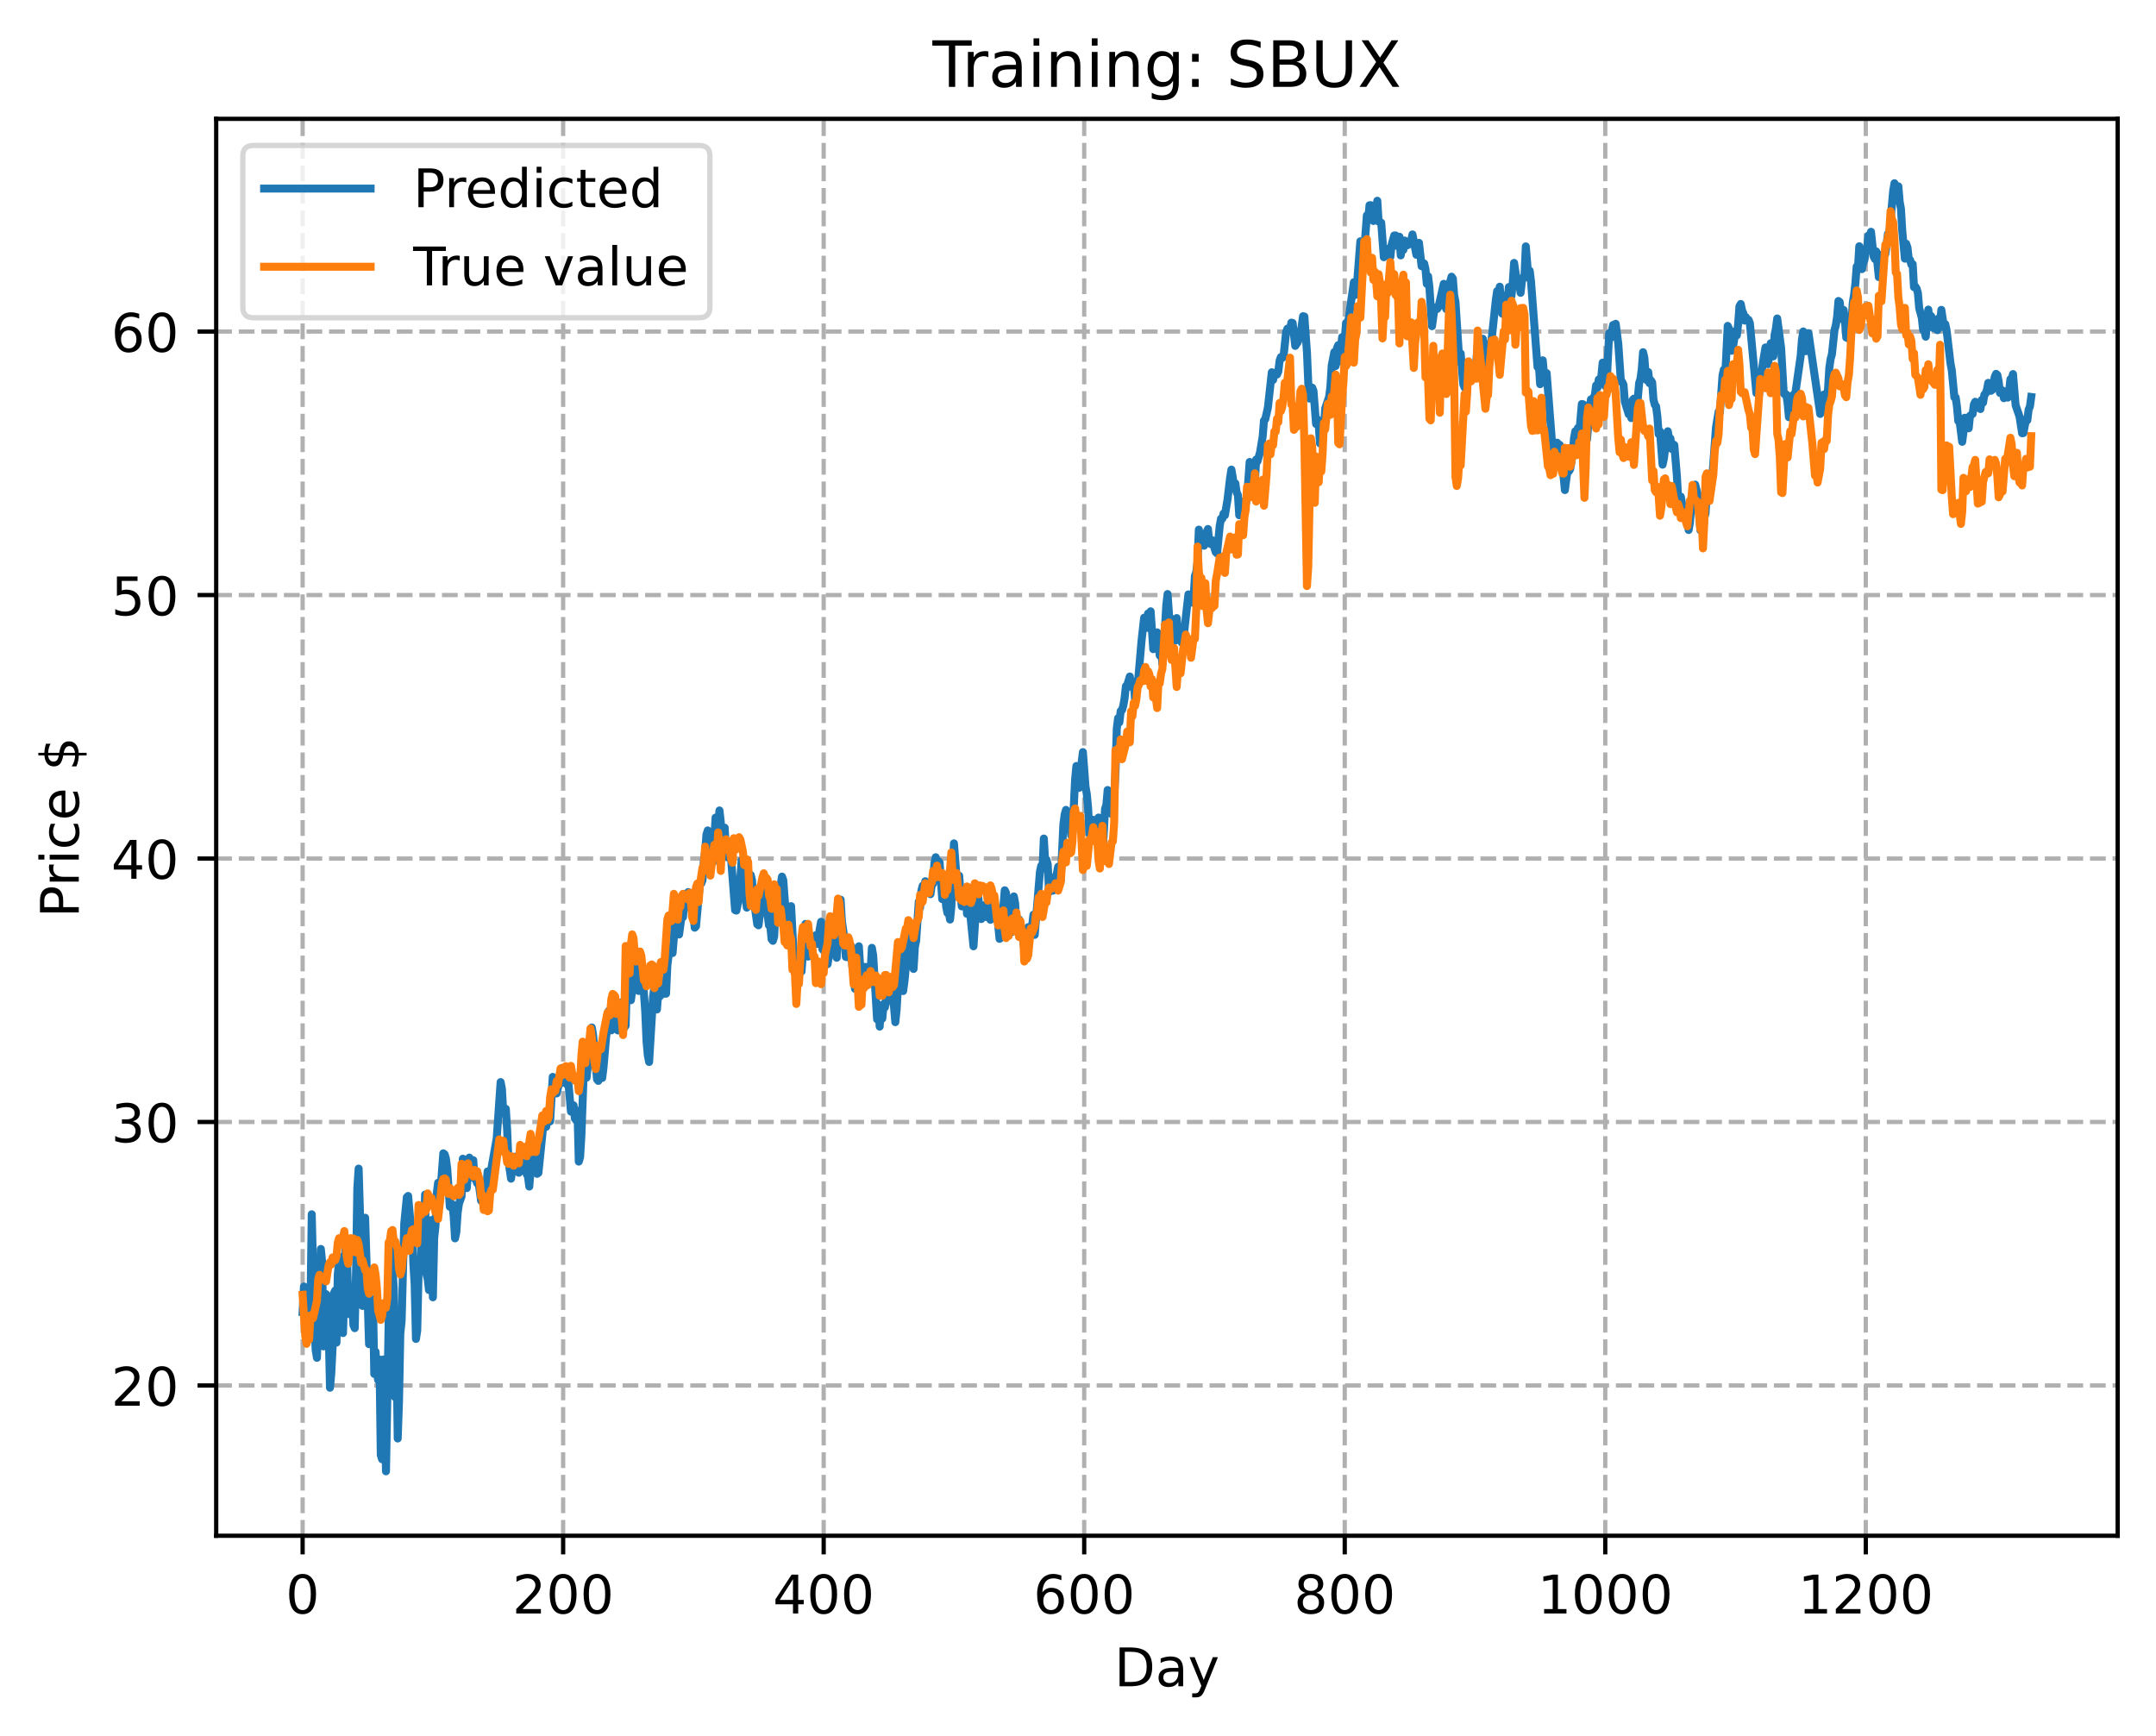 <?xml version="1.0" encoding="utf-8" standalone="no"?>
<!DOCTYPE svg PUBLIC "-//W3C//DTD SVG 1.1//EN"
  "http://www.w3.org/Graphics/SVG/1.1/DTD/svg11.dtd">
<!-- Created with matplotlib (https://matplotlib.org/) -->
<svg height="325.986pt" version="1.1" viewBox="0 0 404.923 325.986" width="404.923pt" xmlns="http://www.w3.org/2000/svg" xmlns:xlink="http://www.w3.org/1999/xlink">
 <defs>
  <style type="text/css">
*{stroke-linecap:butt;stroke-linejoin:round;}
  </style>
 </defs>
 <g id="figure_1">
  <g id="patch_1">
   <path d="M 0 325.986 
L 404.923 325.986 
L 404.923 0 
L 0 0 
z
" style="fill:#ffffff;"/>
  </g>
  <g id="axes_1">
   <g id="patch_2">
    <path d="M 40.603 288.43 
L 397.723 288.43 
L 397.723 22.318 
L 40.603 22.318 
z
" style="fill:#ffffff;"/>
   </g>
   <g id="matplotlib.axis_1">
    <g id="xtick_1">
     <g id="line2d_1">
      <path clip-path="url(#pdc8074f18f)" d="M 56.836 288.43 
L 56.836 22.318 
" style="fill:none;stroke:#b0b0b0;stroke-dasharray:2.96,1.28;stroke-dashoffset:0;stroke-width:0.8;"/>
     </g>
     <g id="line2d_2">
      <defs>
       <path d="M 0 0 
L 0 3.5 
" id="m9088d97292" style="stroke:#000000;stroke-width:0.8;"/>
      </defs>
      <g>
       <use style="stroke:#000000;stroke-width:0.8;" x="56.836" xlink:href="#m9088d97292" y="288.43"/>
      </g>
     </g>
     <g id="text_1">
      <!-- 0 -->
      <defs>
       <path d="M 31.781 66.406 
Q 24.172 66.406 20.328 58.906 
Q 16.5 51.422 16.5 36.375 
Q 16.5 21.391 20.328 13.891 
Q 24.172 6.391 31.781 6.391 
Q 39.453 6.391 43.281 13.891 
Q 47.125 21.391 47.125 36.375 
Q 47.125 51.422 43.281 58.906 
Q 39.453 66.406 31.781 66.406 
z
M 31.781 74.219 
Q 44.047 74.219 50.516 64.516 
Q 56.984 54.828 56.984 36.375 
Q 56.984 17.969 50.516 8.266 
Q 44.047 -1.422 31.781 -1.422 
Q 19.531 -1.422 13.062 8.266 
Q 6.594 17.969 6.594 36.375 
Q 6.594 54.828 13.062 64.516 
Q 19.531 74.219 31.781 74.219 
z
" id="DejaVuSans-48"/>
      </defs>
      <g transform="translate(53.655 303.029)scale(0.1 -0.1)">
       <use xlink:href="#DejaVuSans-48"/>
      </g>
     </g>
    </g>
    <g id="xtick_2">
     <g id="line2d_3">
      <path clip-path="url(#pdc8074f18f)" d="M 105.766 288.43 
L 105.766 22.318 
" style="fill:none;stroke:#b0b0b0;stroke-dasharray:2.96,1.28;stroke-dashoffset:0;stroke-width:0.8;"/>
     </g>
     <g id="line2d_4">
      <g>
       <use style="stroke:#000000;stroke-width:0.8;" x="105.766" xlink:href="#m9088d97292" y="288.43"/>
      </g>
     </g>
     <g id="text_2">
      <!-- 200 -->
      <defs>
       <path d="M 19.188 8.297 
L 53.609 8.297 
L 53.609 0 
L 7.328 0 
L 7.328 8.297 
Q 12.938 14.109 22.625 23.891 
Q 32.328 33.688 34.812 36.531 
Q 39.547 41.844 41.422 45.531 
Q 43.312 49.219 43.312 52.781 
Q 43.312 58.594 39.234 62.25 
Q 35.156 65.922 28.609 65.922 
Q 23.969 65.922 18.812 64.312 
Q 13.672 62.703 7.812 59.422 
L 7.812 69.391 
Q 13.766 71.781 18.938 73 
Q 24.125 74.219 28.422 74.219 
Q 39.75 74.219 46.484 68.547 
Q 53.219 62.891 53.219 53.422 
Q 53.219 48.922 51.531 44.891 
Q 49.859 40.875 45.406 35.406 
Q 44.188 33.984 37.641 27.219 
Q 31.109 20.453 19.188 8.297 
z
" id="DejaVuSans-50"/>
      </defs>
      <g transform="translate(96.223 303.029)scale(0.1 -0.1)">
       <use xlink:href="#DejaVuSans-50"/>
       <use x="63.623" xlink:href="#DejaVuSans-48"/>
       <use x="127.246" xlink:href="#DejaVuSans-48"/>
      </g>
     </g>
    </g>
    <g id="xtick_3">
     <g id="line2d_5">
      <path clip-path="url(#pdc8074f18f)" d="M 154.697 288.43 
L 154.697 22.318 
" style="fill:none;stroke:#b0b0b0;stroke-dasharray:2.96,1.28;stroke-dashoffset:0;stroke-width:0.8;"/>
     </g>
     <g id="line2d_6">
      <g>
       <use style="stroke:#000000;stroke-width:0.8;" x="154.697" xlink:href="#m9088d97292" y="288.43"/>
      </g>
     </g>
     <g id="text_3">
      <!-- 400 -->
      <defs>
       <path d="M 37.797 64.312 
L 12.891 25.391 
L 37.797 25.391 
z
M 35.203 72.906 
L 47.609 72.906 
L 47.609 25.391 
L 58.016 25.391 
L 58.016 17.188 
L 47.609 17.188 
L 47.609 0 
L 37.797 0 
L 37.797 17.188 
L 4.891 17.188 
L 4.891 26.703 
z
" id="DejaVuSans-52"/>
      </defs>
      <g transform="translate(145.153 303.029)scale(0.1 -0.1)">
       <use xlink:href="#DejaVuSans-52"/>
       <use x="63.623" xlink:href="#DejaVuSans-48"/>
       <use x="127.246" xlink:href="#DejaVuSans-48"/>
      </g>
     </g>
    </g>
    <g id="xtick_4">
     <g id="line2d_7">
      <path clip-path="url(#pdc8074f18f)" d="M 203.628 288.43 
L 203.628 22.318 
" style="fill:none;stroke:#b0b0b0;stroke-dasharray:2.96,1.28;stroke-dashoffset:0;stroke-width:0.8;"/>
     </g>
     <g id="line2d_8">
      <g>
       <use style="stroke:#000000;stroke-width:0.8;" x="203.628" xlink:href="#m9088d97292" y="288.43"/>
      </g>
     </g>
     <g id="text_4">
      <!-- 600 -->
      <defs>
       <path d="M 33.016 40.375 
Q 26.375 40.375 22.484 35.828 
Q 18.609 31.297 18.609 23.391 
Q 18.609 15.531 22.484 10.953 
Q 26.375 6.391 33.016 6.391 
Q 39.656 6.391 43.531 10.953 
Q 47.406 15.531 47.406 23.391 
Q 47.406 31.297 43.531 35.828 
Q 39.656 40.375 33.016 40.375 
z
M 52.594 71.297 
L 52.594 62.312 
Q 48.875 64.062 45.094 64.984 
Q 41.312 65.922 37.594 65.922 
Q 27.828 65.922 22.672 59.328 
Q 17.531 52.734 16.797 39.406 
Q 19.672 43.656 24.016 45.922 
Q 28.375 48.188 33.594 48.188 
Q 44.578 48.188 50.953 41.516 
Q 57.328 34.859 57.328 23.391 
Q 57.328 12.156 50.688 5.359 
Q 44.047 -1.422 33.016 -1.422 
Q 20.359 -1.422 13.672 8.266 
Q 6.984 17.969 6.984 36.375 
Q 6.984 53.656 15.188 63.938 
Q 23.391 74.219 37.203 74.219 
Q 40.922 74.219 44.703 73.484 
Q 48.484 72.75 52.594 71.297 
z
" id="DejaVuSans-54"/>
      </defs>
      <g transform="translate(194.084 303.029)scale(0.1 -0.1)">
       <use xlink:href="#DejaVuSans-54"/>
       <use x="63.623" xlink:href="#DejaVuSans-48"/>
       <use x="127.246" xlink:href="#DejaVuSans-48"/>
      </g>
     </g>
    </g>
    <g id="xtick_5">
     <g id="line2d_9">
      <path clip-path="url(#pdc8074f18f)" d="M 252.558 288.43 
L 252.558 22.318 
" style="fill:none;stroke:#b0b0b0;stroke-dasharray:2.96,1.28;stroke-dashoffset:0;stroke-width:0.8;"/>
     </g>
     <g id="line2d_10">
      <g>
       <use style="stroke:#000000;stroke-width:0.8;" x="252.558" xlink:href="#m9088d97292" y="288.43"/>
      </g>
     </g>
     <g id="text_5">
      <!-- 800 -->
      <defs>
       <path d="M 31.781 34.625 
Q 24.75 34.625 20.719 30.859 
Q 16.703 27.094 16.703 20.516 
Q 16.703 13.922 20.719 10.156 
Q 24.75 6.391 31.781 6.391 
Q 38.812 6.391 42.859 10.172 
Q 46.922 13.969 46.922 20.516 
Q 46.922 27.094 42.891 30.859 
Q 38.875 34.625 31.781 34.625 
z
M 21.922 38.812 
Q 15.578 40.375 12.031 44.719 
Q 8.5 49.078 8.5 55.328 
Q 8.5 64.062 14.719 69.141 
Q 20.953 74.219 31.781 74.219 
Q 42.672 74.219 48.875 69.141 
Q 55.078 64.062 55.078 55.328 
Q 55.078 49.078 51.531 44.719 
Q 48 40.375 41.703 38.812 
Q 48.828 37.156 52.797 32.312 
Q 56.781 27.484 56.781 20.516 
Q 56.781 9.906 50.312 4.234 
Q 43.844 -1.422 31.781 -1.422 
Q 19.734 -1.422 13.25 4.234 
Q 6.781 9.906 6.781 20.516 
Q 6.781 27.484 10.781 32.312 
Q 14.797 37.156 21.922 38.812 
z
M 18.312 54.391 
Q 18.312 48.734 21.844 45.562 
Q 25.391 42.391 31.781 42.391 
Q 38.141 42.391 41.719 45.562 
Q 45.312 48.734 45.312 54.391 
Q 45.312 60.062 41.719 63.234 
Q 38.141 66.406 31.781 66.406 
Q 25.391 66.406 21.844 63.234 
Q 18.312 60.062 18.312 54.391 
z
" id="DejaVuSans-56"/>
      </defs>
      <g transform="translate(243.015 303.029)scale(0.1 -0.1)">
       <use xlink:href="#DejaVuSans-56"/>
       <use x="63.623" xlink:href="#DejaVuSans-48"/>
       <use x="127.246" xlink:href="#DejaVuSans-48"/>
      </g>
     </g>
    </g>
    <g id="xtick_6">
     <g id="line2d_11">
      <path clip-path="url(#pdc8074f18f)" d="M 301.489 288.43 
L 301.489 22.318 
" style="fill:none;stroke:#b0b0b0;stroke-dasharray:2.96,1.28;stroke-dashoffset:0;stroke-width:0.8;"/>
     </g>
     <g id="line2d_12">
      <g>
       <use style="stroke:#000000;stroke-width:0.8;" x="301.489" xlink:href="#m9088d97292" y="288.43"/>
      </g>
     </g>
     <g id="text_6">
      <!-- 1000 -->
      <defs>
       <path d="M 12.406 8.297 
L 28.516 8.297 
L 28.516 63.922 
L 10.984 60.406 
L 10.984 69.391 
L 28.422 72.906 
L 38.281 72.906 
L 38.281 8.297 
L 54.391 8.297 
L 54.391 0 
L 12.406 0 
z
" id="DejaVuSans-49"/>
      </defs>
      <g transform="translate(288.764 303.029)scale(0.1 -0.1)">
       <use xlink:href="#DejaVuSans-49"/>
       <use x="63.623" xlink:href="#DejaVuSans-48"/>
       <use x="127.246" xlink:href="#DejaVuSans-48"/>
       <use x="190.869" xlink:href="#DejaVuSans-48"/>
      </g>
     </g>
    </g>
    <g id="xtick_7">
     <g id="line2d_13">
      <path clip-path="url(#pdc8074f18f)" d="M 350.419 288.43 
L 350.419 22.318 
" style="fill:none;stroke:#b0b0b0;stroke-dasharray:2.96,1.28;stroke-dashoffset:0;stroke-width:0.8;"/>
     </g>
     <g id="line2d_14">
      <g>
       <use style="stroke:#000000;stroke-width:0.8;" x="350.419" xlink:href="#m9088d97292" y="288.43"/>
      </g>
     </g>
     <g id="text_7">
      <!-- 1200 -->
      <g transform="translate(337.694 303.029)scale(0.1 -0.1)">
       <use xlink:href="#DejaVuSans-49"/>
       <use x="63.623" xlink:href="#DejaVuSans-50"/>
       <use x="127.246" xlink:href="#DejaVuSans-48"/>
       <use x="190.869" xlink:href="#DejaVuSans-48"/>
      </g>
     </g>
    </g>
    <g id="text_8">
     <!-- Day -->
     <defs>
      <path d="M 19.672 64.797 
L 19.672 8.109 
L 31.594 8.109 
Q 46.688 8.109 53.688 14.938 
Q 60.688 21.781 60.688 36.531 
Q 60.688 51.172 53.688 57.984 
Q 46.688 64.797 31.594 64.797 
z
M 9.812 72.906 
L 30.078 72.906 
Q 51.266 72.906 61.172 64.094 
Q 71.094 55.281 71.094 36.531 
Q 71.094 17.672 61.125 8.828 
Q 51.172 0 30.078 0 
L 9.812 0 
z
" id="DejaVuSans-68"/>
      <path d="M 34.281 27.484 
Q 23.391 27.484 19.188 25 
Q 14.984 22.516 14.984 16.5 
Q 14.984 11.719 18.141 8.906 
Q 21.297 6.109 26.703 6.109 
Q 34.188 6.109 38.703 11.406 
Q 43.219 16.703 43.219 25.484 
L 43.219 27.484 
z
M 52.203 31.203 
L 52.203 0 
L 43.219 0 
L 43.219 8.297 
Q 40.141 3.328 35.547 0.953 
Q 30.953 -1.422 24.312 -1.422 
Q 15.922 -1.422 10.953 3.297 
Q 6 8.016 6 15.922 
Q 6 25.141 12.172 29.828 
Q 18.359 34.516 30.609 34.516 
L 43.219 34.516 
L 43.219 35.406 
Q 43.219 41.609 39.141 45 
Q 35.062 48.391 27.688 48.391 
Q 23 48.391 18.547 47.266 
Q 14.109 46.141 10.016 43.891 
L 10.016 52.203 
Q 14.938 54.109 19.578 55.047 
Q 24.219 56 28.609 56 
Q 40.484 56 46.344 49.844 
Q 52.203 43.703 52.203 31.203 
z
" id="DejaVuSans-97"/>
      <path d="M 32.172 -5.078 
Q 28.375 -14.844 24.75 -17.812 
Q 21.141 -20.797 15.094 -20.797 
L 7.906 -20.797 
L 7.906 -13.281 
L 13.188 -13.281 
Q 16.891 -13.281 18.938 -11.516 
Q 21 -9.766 23.484 -3.219 
L 25.094 0.875 
L 2.984 54.688 
L 12.5 54.688 
L 29.594 11.922 
L 46.688 54.688 
L 56.203 54.688 
z
" id="DejaVuSans-121"/>
     </defs>
     <g transform="translate(209.29 316.707)scale(0.1 -0.1)">
      <use xlink:href="#DejaVuSans-68"/>
      <use x="77.002" xlink:href="#DejaVuSans-97"/>
      <use x="138.281" xlink:href="#DejaVuSans-121"/>
     </g>
    </g>
   </g>
   <g id="matplotlib.axis_2">
    <g id="ytick_1">
     <g id="line2d_15">
      <path clip-path="url(#pdc8074f18f)" d="M 40.603 260.206 
L 397.723 260.206 
" style="fill:none;stroke:#b0b0b0;stroke-dasharray:2.96,1.28;stroke-dashoffset:0;stroke-width:0.8;"/>
     </g>
     <g id="line2d_16">
      <defs>
       <path d="M 0 0 
L -3.5 0 
" id="mb33a4d07e6" style="stroke:#000000;stroke-width:0.8;"/>
      </defs>
      <g>
       <use style="stroke:#000000;stroke-width:0.8;" x="40.603" xlink:href="#mb33a4d07e6" y="260.206"/>
      </g>
     </g>
     <g id="text_9">
      <!-- 20 -->
      <g transform="translate(20.878 264.006)scale(0.1 -0.1)">
       <use xlink:href="#DejaVuSans-50"/>
       <use x="63.623" xlink:href="#DejaVuSans-48"/>
      </g>
     </g>
    </g>
    <g id="ytick_2">
     <g id="line2d_17">
      <path clip-path="url(#pdc8074f18f)" d="M 40.603 210.723 
L 397.723 210.723 
" style="fill:none;stroke:#b0b0b0;stroke-dasharray:2.96,1.28;stroke-dashoffset:0;stroke-width:0.8;"/>
     </g>
     <g id="line2d_18">
      <g>
       <use style="stroke:#000000;stroke-width:0.8;" x="40.603" xlink:href="#mb33a4d07e6" y="210.723"/>
      </g>
     </g>
     <g id="text_10">
      <!-- 30 -->
      <defs>
       <path d="M 40.578 39.312 
Q 47.656 37.797 51.625 33 
Q 55.609 28.219 55.609 21.188 
Q 55.609 10.406 48.188 4.484 
Q 40.766 -1.422 27.094 -1.422 
Q 22.516 -1.422 17.656 -0.516 
Q 12.797 0.391 7.625 2.203 
L 7.625 11.719 
Q 11.719 9.328 16.594 8.109 
Q 21.484 6.891 26.812 6.891 
Q 36.078 6.891 40.938 10.547 
Q 45.797 14.203 45.797 21.188 
Q 45.797 27.641 41.281 31.266 
Q 36.766 34.906 28.719 34.906 
L 20.219 34.906 
L 20.219 43.016 
L 29.109 43.016 
Q 36.375 43.016 40.234 45.922 
Q 44.094 48.828 44.094 54.297 
Q 44.094 59.906 40.109 62.906 
Q 36.141 65.922 28.719 65.922 
Q 24.656 65.922 20.016 65.031 
Q 15.375 64.156 9.812 62.312 
L 9.812 71.094 
Q 15.438 72.656 20.344 73.438 
Q 25.25 74.219 29.594 74.219 
Q 40.828 74.219 47.359 69.109 
Q 53.906 64.016 53.906 55.328 
Q 53.906 49.266 50.438 45.094 
Q 46.969 40.922 40.578 39.312 
z
" id="DejaVuSans-51"/>
      </defs>
      <g transform="translate(20.878 214.523)scale(0.1 -0.1)">
       <use xlink:href="#DejaVuSans-51"/>
       <use x="63.623" xlink:href="#DejaVuSans-48"/>
      </g>
     </g>
    </g>
    <g id="ytick_3">
     <g id="line2d_19">
      <path clip-path="url(#pdc8074f18f)" d="M 40.603 161.241 
L 397.723 161.241 
" style="fill:none;stroke:#b0b0b0;stroke-dasharray:2.96,1.28;stroke-dashoffset:0;stroke-width:0.8;"/>
     </g>
     <g id="line2d_20">
      <g>
       <use style="stroke:#000000;stroke-width:0.8;" x="40.603" xlink:href="#mb33a4d07e6" y="161.241"/>
      </g>
     </g>
     <g id="text_11">
      <!-- 40 -->
      <g transform="translate(20.878 165.04)scale(0.1 -0.1)">
       <use xlink:href="#DejaVuSans-52"/>
       <use x="63.623" xlink:href="#DejaVuSans-48"/>
      </g>
     </g>
    </g>
    <g id="ytick_4">
     <g id="line2d_21">
      <path clip-path="url(#pdc8074f18f)" d="M 40.603 111.758 
L 397.723 111.758 
" style="fill:none;stroke:#b0b0b0;stroke-dasharray:2.96,1.28;stroke-dashoffset:0;stroke-width:0.8;"/>
     </g>
     <g id="line2d_22">
      <g>
       <use style="stroke:#000000;stroke-width:0.8;" x="40.603" xlink:href="#mb33a4d07e6" y="111.758"/>
      </g>
     </g>
     <g id="text_12">
      <!-- 50 -->
      <defs>
       <path d="M 10.797 72.906 
L 49.516 72.906 
L 49.516 64.594 
L 19.828 64.594 
L 19.828 46.734 
Q 21.969 47.469 24.109 47.828 
Q 26.266 48.188 28.422 48.188 
Q 40.625 48.188 47.75 41.5 
Q 54.891 34.812 54.891 23.391 
Q 54.891 11.625 47.562 5.094 
Q 40.234 -1.422 26.906 -1.422 
Q 22.312 -1.422 17.547 -0.641 
Q 12.797 0.141 7.719 1.703 
L 7.719 11.625 
Q 12.109 9.234 16.797 8.062 
Q 21.484 6.891 26.703 6.891 
Q 35.156 6.891 40.078 11.328 
Q 45.016 15.766 45.016 23.391 
Q 45.016 31 40.078 35.438 
Q 35.156 39.891 26.703 39.891 
Q 22.75 39.891 18.812 39.016 
Q 14.891 38.141 10.797 36.281 
z
" id="DejaVuSans-53"/>
      </defs>
      <g transform="translate(20.878 115.557)scale(0.1 -0.1)">
       <use xlink:href="#DejaVuSans-53"/>
       <use x="63.623" xlink:href="#DejaVuSans-48"/>
      </g>
     </g>
    </g>
    <g id="ytick_5">
     <g id="line2d_23">
      <path clip-path="url(#pdc8074f18f)" d="M 40.603 62.275 
L 397.723 62.275 
" style="fill:none;stroke:#b0b0b0;stroke-dasharray:2.96,1.28;stroke-dashoffset:0;stroke-width:0.8;"/>
     </g>
     <g id="line2d_24">
      <g>
       <use style="stroke:#000000;stroke-width:0.8;" x="40.603" xlink:href="#mb33a4d07e6" y="62.275"/>
      </g>
     </g>
     <g id="text_13">
      <!-- 60 -->
      <g transform="translate(20.878 66.074)scale(0.1 -0.1)">
       <use xlink:href="#DejaVuSans-54"/>
       <use x="63.623" xlink:href="#DejaVuSans-48"/>
      </g>
     </g>
    </g>
    <g id="text_14">
     <!-- Price $ -->
     <defs>
      <path d="M 19.672 64.797 
L 19.672 37.406 
L 32.078 37.406 
Q 38.969 37.406 42.719 40.969 
Q 46.484 44.531 46.484 51.125 
Q 46.484 57.672 42.719 61.234 
Q 38.969 64.797 32.078 64.797 
z
M 9.812 72.906 
L 32.078 72.906 
Q 44.344 72.906 50.609 67.359 
Q 56.891 61.812 56.891 51.125 
Q 56.891 40.328 50.609 34.812 
Q 44.344 29.297 32.078 29.297 
L 19.672 29.297 
L 19.672 0 
L 9.812 0 
z
" id="DejaVuSans-80"/>
      <path d="M 41.109 46.297 
Q 39.594 47.172 37.812 47.578 
Q 36.031 48 33.891 48 
Q 26.266 48 22.188 43.047 
Q 18.109 38.094 18.109 28.812 
L 18.109 0 
L 9.078 0 
L 9.078 54.688 
L 18.109 54.688 
L 18.109 46.188 
Q 20.953 51.172 25.484 53.578 
Q 30.031 56 36.531 56 
Q 37.453 56 38.578 55.875 
Q 39.703 55.766 41.062 55.516 
z
" id="DejaVuSans-114"/>
      <path d="M 9.422 54.688 
L 18.406 54.688 
L 18.406 0 
L 9.422 0 
z
M 9.422 75.984 
L 18.406 75.984 
L 18.406 64.594 
L 9.422 64.594 
z
" id="DejaVuSans-105"/>
      <path d="M 48.781 52.594 
L 48.781 44.188 
Q 44.969 46.297 41.141 47.344 
Q 37.312 48.391 33.406 48.391 
Q 24.656 48.391 19.812 42.844 
Q 14.984 37.312 14.984 27.297 
Q 14.984 17.281 19.812 11.734 
Q 24.656 6.203 33.406 6.203 
Q 37.312 6.203 41.141 7.25 
Q 44.969 8.297 48.781 10.406 
L 48.781 2.094 
Q 45.016 0.344 40.984 -0.531 
Q 36.969 -1.422 32.422 -1.422 
Q 20.062 -1.422 12.781 6.344 
Q 5.516 14.109 5.516 27.297 
Q 5.516 40.672 12.859 48.328 
Q 20.219 56 33.016 56 
Q 37.156 56 41.109 55.141 
Q 45.062 54.297 48.781 52.594 
z
" id="DejaVuSans-99"/>
      <path d="M 56.203 29.594 
L 56.203 25.203 
L 14.891 25.203 
Q 15.484 15.922 20.484 11.062 
Q 25.484 6.203 34.422 6.203 
Q 39.594 6.203 44.453 7.469 
Q 49.312 8.734 54.109 11.281 
L 54.109 2.781 
Q 49.266 0.734 44.188 -0.344 
Q 39.109 -1.422 33.891 -1.422 
Q 20.797 -1.422 13.156 6.188 
Q 5.516 13.812 5.516 26.812 
Q 5.516 40.234 12.766 48.109 
Q 20.016 56 32.328 56 
Q 43.359 56 49.781 48.891 
Q 56.203 41.797 56.203 29.594 
z
M 47.219 32.234 
Q 47.125 39.594 43.094 43.984 
Q 39.062 48.391 32.422 48.391 
Q 24.906 48.391 20.391 44.141 
Q 15.875 39.891 15.188 32.172 
z
" id="DejaVuSans-101"/>
      <path id="DejaVuSans-32"/>
      <path d="M 33.797 -14.703 
L 28.906 -14.703 
L 28.859 0 
Q 23.734 0.094 18.609 1.188 
Q 13.484 2.297 8.297 4.5 
L 8.297 13.281 
Q 13.281 10.156 18.375 8.562 
Q 23.484 6.984 28.906 6.938 
L 28.906 29.203 
Q 18.109 30.953 13.203 35.156 
Q 8.297 39.359 8.297 46.688 
Q 8.297 54.641 13.625 59.219 
Q 18.953 63.812 28.906 64.5 
L 28.906 75.984 
L 33.797 75.984 
L 33.797 64.656 
Q 38.328 64.453 42.578 63.688 
Q 46.828 62.938 50.875 61.625 
L 50.875 53.078 
Q 46.828 55.125 42.547 56.25 
Q 38.281 57.375 33.797 57.562 
L 33.797 36.719 
Q 44.875 35.016 50.094 30.609 
Q 55.328 26.219 55.328 18.609 
Q 55.328 10.359 49.781 5.594 
Q 44.234 0.828 33.797 0.094 
z
M 28.906 37.594 
L 28.906 57.625 
Q 23.25 56.984 20.266 54.391 
Q 17.281 51.812 17.281 47.516 
Q 17.281 43.312 20.031 40.969 
Q 22.797 38.625 28.906 37.594 
z
M 33.797 28.219 
L 33.797 7.078 
Q 39.984 7.906 43.141 10.594 
Q 46.297 13.281 46.297 17.672 
Q 46.297 21.969 43.281 24.5 
Q 40.281 27.047 33.797 28.219 
z
" id="DejaVuSans-36"/>
     </defs>
     <g transform="translate(14.798 172.342)rotate(-90)scale(0.1 -0.1)">
      <use xlink:href="#DejaVuSans-80"/>
      <use x="58.553" xlink:href="#DejaVuSans-114"/>
      <use x="99.666" xlink:href="#DejaVuSans-105"/>
      <use x="127.449" xlink:href="#DejaVuSans-99"/>
      <use x="182.43" xlink:href="#DejaVuSans-101"/>
      <use x="243.953" xlink:href="#DejaVuSans-32"/>
      <use x="275.74" xlink:href="#DejaVuSans-36"/>
     </g>
    </g>
   </g>
   <g id="line2d_25">
    <path clip-path="url(#pdc8074f18f)" d="M 56.836 246.414 
L 57.081 241.626 
L 57.325 245.482 
L 57.57 243.954 
L 57.814 244.336 
L 58.059 248.885 
L 58.304 245.995 
L 58.548 228.056 
L 59.038 247.872 
L 59.282 253.528 
L 59.527 255.018 
L 59.772 246.834 
L 60.016 246.491 
L 60.261 234.573 
L 60.506 237.077 
L 60.75 252.869 
L 60.995 250.446 
L 61.24 243.057 
L 61.484 247.305 
L 61.729 249.443 
L 61.974 260.634 
L 62.218 257.983 
L 62.463 253.031 
L 62.708 242.889 
L 62.952 242.373 
L 63.197 252.159 
L 63.441 239.287 
L 63.686 236.996 
L 63.931 236.087 
L 64.42 250.368 
L 64.909 234.022 
L 65.154 235.592 
L 65.399 244.087 
L 65.643 246.825 
L 65.888 243.875 
L 66.133 244.045 
L 66.377 248.868 
L 66.622 249.444 
L 66.867 239.02 
L 67.111 223.145 
L 67.356 219.483 
L 67.601 227.567 
L 67.845 239.802 
L 68.09 245.272 
L 68.579 228.707 
L 69.313 252.458 
L 69.558 244.29 
L 69.802 247.214 
L 70.047 243.994 
L 70.292 258.043 
L 70.536 253.876 
L 70.781 257.686 
L 71.026 259.21 
L 71.27 255.336 
L 71.515 273.28 
L 71.76 274.07 
L 72.004 255.323 
L 72.249 263.542 
L 72.494 276.334 
L 73.228 235.335 
L 73.472 234.519 
L 73.962 242.142 
L 74.206 262.422 
L 74.451 252.086 
L 74.696 270.169 
L 74.94 263.114 
L 75.185 250.417 
L 75.429 248.118 
L 75.919 229.856 
L 76.408 224.85 
L 76.653 224.618 
L 77.142 230.247 
L 77.387 229.771 
L 77.631 237.275 
L 77.876 241.27 
L 78.121 251.472 
L 78.365 249.88 
L 78.61 239.011 
L 78.855 237.804 
L 79.099 235.808 
L 79.344 228.748 
L 79.589 234.264 
L 79.833 224.365 
L 80.078 239.222 
L 80.323 240.198 
L 80.567 242.289 
L 80.812 232.682 
L 81.056 229.145 
L 81.301 243.653 
L 81.546 232.525 
L 81.79 230.245 
L 82.035 224.108 
L 82.28 222.142 
L 82.769 223.118 
L 83.258 216.612 
L 83.503 216.786 
L 83.748 217.603 
L 83.992 219.463 
L 84.482 226.646 
L 84.726 226.163 
L 84.971 226.172 
L 85.216 228.558 
L 85.46 232.579 
L 85.705 231.428 
L 85.95 227.8 
L 86.194 226.077 
L 86.684 224.71 
L 86.928 217.622 
L 87.173 218.351 
L 87.662 223.15 
L 88.151 217.417 
L 88.396 218.629 
L 88.641 218.429 
L 88.885 217.898 
L 89.13 221.358 
L 89.375 221.541 
L 89.619 222.241 
L 89.864 221.928 
L 90.353 225.514 
L 90.843 224.443 
L 91.087 223.106 
L 91.332 223.222 
L 91.577 220.006 
L 91.821 220.873 
L 92.066 220.749 
L 93.289 213.791 
L 94.023 203.226 
L 94.268 204.501 
L 94.512 208.822 
L 94.757 209.127 
L 95.002 208.262 
L 95.246 212.183 
L 95.491 218.021 
L 95.98 221.371 
L 96.225 219.663 
L 96.47 219.287 
L 96.714 217.241 
L 96.959 218.854 
L 97.204 217.798 
L 97.448 220.259 
L 98.182 219.157 
L 98.427 219.954 
L 98.672 218.176 
L 98.916 220.524 
L 99.161 220.956 
L 99.405 222.85 
L 99.65 219.808 
L 99.895 219 
L 100.139 217.627 
L 100.384 218.07 
L 100.629 217.954 
L 100.873 220.462 
L 101.118 220.289 
L 101.607 215.548 
L 102.097 210.733 
L 102.341 210.093 
L 102.586 211.629 
L 102.831 209.894 
L 103.075 210.113 
L 103.32 210.612 
L 103.809 202.255 
L 104.054 202.69 
L 104.543 205.362 
L 105.032 203.317 
L 105.277 203.499 
L 105.522 200.582 
L 105.766 200.653 
L 106.011 201.346 
L 106.256 200.726 
L 106.5 203.706 
L 106.745 203.25 
L 107.234 208.774 
L 107.479 207.594 
L 107.724 207.592 
L 107.968 210.058 
L 108.213 210.419 
L 108.458 208.609 
L 108.702 218.162 
L 108.947 217.335 
L 109.192 213.306 
L 109.681 199.887 
L 109.926 199.781 
L 110.17 202.402 
L 110.415 199.956 
L 110.66 199.469 
L 111.149 192.974 
L 111.393 194.398 
L 112.127 202.704 
L 112.372 203.005 
L 112.617 200.595 
L 113.106 202.453 
L 113.351 200.417 
L 113.84 194.678 
L 114.085 192.843 
L 114.329 189.86 
L 114.574 190.565 
L 114.819 193.51 
L 115.063 192.249 
L 115.308 188.852 
L 115.553 189.393 
L 115.797 192.341 
L 116.042 193.528 
L 116.287 193.511 
L 116.776 188.215 
L 117.02 188.925 
L 117.265 192.972 
L 117.51 192.622 
L 117.754 183.089 
L 117.999 183.231 
L 118.488 187.858 
L 118.733 186.173 
L 118.978 181.82 
L 119.222 181.367 
L 119.712 184.878 
L 119.956 186.116 
L 120.446 184.009 
L 120.69 183.102 
L 121.18 189.936 
L 121.424 195.53 
L 121.669 198.23 
L 121.914 199.452 
L 122.648 187.319 
L 122.892 185.216 
L 123.137 189.345 
L 123.381 189.588 
L 123.626 186.413 
L 123.871 187.196 
L 124.115 186.877 
L 124.36 184.932 
L 124.605 184.136 
L 124.849 186.641 
L 125.094 186.619 
L 125.339 181.307 
L 125.583 179.336 
L 125.828 178.921 
L 126.073 178.07 
L 126.317 178.993 
L 126.562 176.072 
L 126.807 171.329 
L 127.051 170.996 
L 127.541 175.509 
L 128.03 171.898 
L 128.275 172.251 
L 128.519 168.813 
L 128.764 168.303 
L 129.008 170.409 
L 129.253 167.54 
L 129.498 167.643 
L 129.742 169.124 
L 129.987 169.378 
L 130.476 174.23 
L 130.721 173.964 
L 131.455 165.713 
L 131.7 165.931 
L 131.944 165.3 
L 132.189 161.766 
L 132.434 159.927 
L 132.678 156.766 
L 132.923 155.965 
L 133.412 161.608 
L 133.657 160.114 
L 133.902 161.927 
L 134.391 153.56 
L 134.88 154.957 
L 135.125 152.215 
L 135.369 154.379 
L 135.614 159.089 
L 136.103 155.449 
L 136.348 160.232 
L 136.593 161.01 
L 136.837 159.886 
L 137.327 161.558 
L 138.061 170.933 
L 138.305 171.022 
L 138.795 168.617 
L 139.284 161.573 
L 139.773 166.554 
L 140.263 170.462 
L 140.507 167.073 
L 140.752 166.251 
L 140.996 164.327 
L 141.241 165.342 
L 141.486 169.505 
L 141.73 170.082 
L 142.22 173.594 
L 142.464 173.783 
L 142.709 171.659 
L 142.954 171.554 
L 143.198 169.632 
L 143.443 168.793 
L 143.688 167.203 
L 143.932 167.785 
L 144.177 171.937 
L 144.422 173.8 
L 144.666 173.841 
L 144.911 176.397 
L 145.156 176.7 
L 145.4 175.894 
L 145.645 170.907 
L 145.89 169.709 
L 146.134 169.115 
L 146.868 164.636 
L 147.113 165.317 
L 147.847 175.203 
L 148.091 175.483 
L 148.581 170.188 
L 149.07 179.694 
L 149.559 178.719 
L 149.804 181.618 
L 150.049 180.609 
L 150.293 182.242 
L 150.538 182.459 
L 151.027 175.943 
L 151.272 173.52 
L 151.517 177.501 
L 151.761 179.662 
L 152.251 175.789 
L 152.495 177.512 
L 152.74 176.498 
L 153.229 175.648 
L 153.474 177.291 
L 153.963 174.464 
L 154.208 173.118 
L 154.452 178.275 
L 154.942 178.79 
L 155.186 180.649 
L 155.431 181.08 
L 155.676 179.505 
L 155.92 175.021 
L 156.41 172.569 
L 156.654 176.921 
L 156.899 179.143 
L 157.144 179.883 
L 157.633 169.545 
L 157.878 168.967 
L 158.122 173.017 
L 158.612 176.454 
L 158.856 179.725 
L 159.345 179.795 
L 159.59 179.381 
L 159.835 177.647 
L 160.079 181.483 
L 160.324 182.7 
L 160.569 185.707 
L 160.813 185.02 
L 161.058 180.164 
L 161.303 177.724 
L 161.547 181.451 
L 161.792 183.092 
L 162.037 181.587 
L 162.281 183.52 
L 162.526 181.595 
L 162.771 185.087 
L 163.015 182.884 
L 163.505 182.526 
L 163.749 178.015 
L 163.994 179.45 
L 164.728 191.435 
L 164.972 188.705 
L 165.217 192.811 
L 165.462 188.814 
L 165.706 191.312 
L 165.951 188.583 
L 166.196 189.191 
L 166.44 187.316 
L 166.685 187.299 
L 166.93 184.466 
L 167.419 187.123 
L 167.664 187.84 
L 167.908 189.106 
L 168.153 191.977 
L 168.398 189.603 
L 168.887 181.292 
L 169.132 179.204 
L 169.621 186.132 
L 169.866 184.357 
L 170.355 179.203 
L 171.089 174.82 
L 171.578 181.983 
L 171.823 177.859 
L 172.067 176.66 
L 172.557 169.327 
L 172.801 170.479 
L 173.046 167.28 
L 173.291 166.35 
L 173.535 167.562 
L 173.78 165.507 
L 174.025 167.701 
L 174.514 167.705 
L 174.759 167.937 
L 175.003 166.101 
L 175.248 165.974 
L 175.493 162.086 
L 175.737 161.003 
L 175.982 163.479 
L 176.227 161.725 
L 176.471 161.99 
L 176.96 168.867 
L 177.205 166.927 
L 177.45 167.053 
L 177.694 170.228 
L 177.939 171.461 
L 178.184 171.25 
L 178.428 172.706 
L 178.673 170.324 
L 179.162 158.394 
L 179.652 164.761 
L 180.141 164.463 
L 180.63 170.229 
L 180.875 167.535 
L 181.12 168.889 
L 181.364 166.887 
L 181.609 171.631 
L 181.854 170.413 
L 182.098 170.394 
L 182.832 177.728 
L 183.566 166.718 
L 184.055 171.851 
L 184.3 172.607 
L 184.545 170.592 
L 184.789 170.621 
L 185.034 169.944 
L 185.279 172.234 
L 185.523 169.316 
L 185.768 172.029 
L 186.013 172.746 
L 186.257 169.249 
L 186.502 169.581 
L 186.991 172.595 
L 187.236 171.305 
L 187.725 176.329 
L 187.97 176.139 
L 188.704 167.208 
L 188.948 167.7 
L 189.438 175.031 
L 189.682 173.961 
L 189.927 175.099 
L 190.416 168.362 
L 190.661 169.664 
L 190.906 174.799 
L 191.15 175.006 
L 191.395 172.671 
L 191.884 176.154 
L 192.129 176.387 
L 192.374 178.072 
L 192.618 178.941 
L 193.108 174.133 
L 193.352 175.355 
L 193.597 174.304 
L 193.842 173.903 
L 194.086 171.793 
L 194.331 175.586 
L 195.309 163.77 
L 195.554 162.606 
L 195.799 163.139 
L 196.043 157.49 
L 196.288 161.688 
L 196.533 161.448 
L 196.777 162.348 
L 197.022 167.572 
L 197.267 166.875 
L 197.511 164.972 
L 197.756 167.279 
L 198.001 166.762 
L 198.245 164.7 
L 198.49 164.01 
L 198.735 162.783 
L 199.224 165.329 
L 199.713 154.813 
L 199.958 152.976 
L 200.203 152.107 
L 200.447 155.135 
L 200.692 155.147 
L 200.936 152.875 
L 201.181 156.921 
L 201.426 156.451 
L 201.915 146.431 
L 202.16 143.86 
L 202.404 144.189 
L 202.649 147.98 
L 202.894 146.966 
L 203.138 143.238 
L 203.383 141.249 
L 203.872 147.727 
L 204.117 149.164 
L 204.362 151.792 
L 204.606 156.647 
L 204.851 154.275 
L 205.096 154.651 
L 205.34 153.98 
L 205.585 155.602 
L 205.83 155.775 
L 206.074 155.137 
L 206.319 153.547 
L 206.808 160.391 
L 207.053 161.046 
L 207.542 151.918 
L 207.787 151.183 
L 208.031 148.377 
L 208.276 148.907 
L 208.521 152.16 
L 208.765 152.887 
L 209.01 151.686 
L 209.255 149.526 
L 209.499 145.15 
L 209.744 136.87 
L 209.989 134.878 
L 210.233 135.664 
L 210.478 133.543 
L 210.723 133.38 
L 210.967 132.536 
L 211.212 131.122 
L 211.457 128.864 
L 211.701 128.678 
L 212.191 127.057 
L 212.435 128.985 
L 212.68 128.272 
L 212.924 128.013 
L 213.169 131.196 
L 213.414 129.347 
L 213.658 128.915 
L 214.392 120.374 
L 214.882 116.012 
L 215.126 117.957 
L 215.371 117.121 
L 215.616 115.223 
L 215.86 117.987 
L 216.105 114.812 
L 216.594 121.923 
L 216.839 119.372 
L 217.084 119.518 
L 217.328 118.769 
L 217.818 123.124 
L 218.062 121.615 
L 218.307 124.74 
L 218.551 122.262 
L 219.041 113.647 
L 219.285 111.568 
L 219.775 118.61 
L 220.019 116.21 
L 220.264 116.776 
L 220.509 119.115 
L 220.753 120.319 
L 220.998 116.081 
L 221.243 119.819 
L 221.487 119.072 
L 221.732 120.235 
L 221.977 120.735 
L 222.221 120.237 
L 223.2 111.634 
L 223.445 113.137 
L 223.689 112.236 
L 223.934 113.184 
L 224.179 112.073 
L 224.423 108.165 
L 224.668 107.467 
L 224.912 105.551 
L 225.157 99.47 
L 225.646 102.14 
L 225.891 101.83 
L 226.136 102.497 
L 226.625 99.9 
L 226.87 99.353 
L 227.114 101.717 
L 227.359 102.168 
L 227.604 101.431 
L 228.338 103.708 
L 228.582 103.935 
L 229.072 98.802 
L 229.316 97.419 
L 229.561 97.431 
L 229.806 96.443 
L 230.05 96.778 
L 230.539 93.835 
L 231.029 89.741 
L 231.273 88.199 
L 231.518 89.605 
L 231.763 91.752 
L 232.007 90.775 
L 232.252 92.463 
L 232.497 92.965 
L 232.741 96.766 
L 232.986 94.431 
L 233.231 94.22 
L 233.475 95.433 
L 233.72 94.789 
L 233.965 94.67 
L 234.209 93.616 
L 234.699 86.763 
L 234.943 88.064 
L 235.433 92.341 
L 235.677 90.723 
L 235.922 86.31 
L 236.167 86.655 
L 236.656 84.921 
L 237.145 81.981 
L 237.39 78.987 
L 237.634 78.73 
L 238.124 76.56 
L 238.858 69.916 
L 239.102 71.359 
L 239.347 70.18 
L 239.592 69.966 
L 239.836 70.334 
L 240.081 69.758 
L 240.326 67.713 
L 240.57 67.055 
L 240.815 67.241 
L 241.06 66.955 
L 241.549 62.358 
L 241.794 61.725 
L 242.038 61.945 
L 242.283 61.935 
L 242.527 60.598 
L 242.772 60.654 
L 243.261 64.962 
L 243.751 64.226 
L 243.995 63.362 
L 244.24 62.93 
L 244.729 59.387 
L 244.974 59.442 
L 245.463 66.192 
L 245.708 71.906 
L 245.953 74.856 
L 246.197 73.5 
L 246.442 72.801 
L 246.687 73.404 
L 247.176 79.633 
L 247.421 78.764 
L 247.665 79.616 
L 247.91 83.279 
L 248.155 83.112 
L 248.399 82.286 
L 248.644 80.558 
L 248.888 76.715 
L 249.622 74.542 
L 249.867 72.626 
L 250.112 68.64 
L 250.601 66.132 
L 250.846 68.742 
L 251.09 65.389 
L 251.335 64.822 
L 251.58 67.867 
L 252.069 63.316 
L 252.314 64.552 
L 252.558 63.755 
L 252.803 60.658 
L 253.048 60.604 
L 253.292 59.937 
L 253.782 56.428 
L 254.271 53.003 
L 254.515 55.394 
L 254.76 54.583 
L 255.494 45.319 
L 255.739 46.438 
L 255.983 48.513 
L 256.228 46.878 
L 256.717 40.439 
L 256.962 41.323 
L 257.207 38.544 
L 257.451 38.535 
L 257.696 39.066 
L 257.941 41.505 
L 258.185 39.833 
L 258.43 39.329 
L 258.675 37.706 
L 258.919 41.609 
L 259.409 41.823 
L 259.898 48.307 
L 260.143 46.867 
L 260.387 46.979 
L 260.632 46.742 
L 260.876 46.721 
L 261.121 48.265 
L 261.366 45.923 
L 261.855 44.232 
L 262.1 44.216 
L 262.344 46.171 
L 262.589 44.695 
L 262.834 44.461 
L 263.078 47.968 
L 263.323 45.845 
L 263.568 46.946 
L 263.812 45.176 
L 264.057 45.814 
L 264.302 46.076 
L 264.546 45.802 
L 264.791 45.845 
L 265.036 45.133 
L 265.28 44.028 
L 266.014 47.847 
L 266.259 46.122 
L 266.503 45.61 
L 266.993 49.997 
L 267.237 49.339 
L 267.482 49.505 
L 267.727 50.586 
L 267.971 53.318 
L 268.216 51.892 
L 268.461 53.937 
L 268.95 61.261 
L 269.439 57.745 
L 269.684 58.105 
L 269.929 58.02 
L 270.173 57.64 
L 271.152 53.307 
L 271.397 57.452 
L 271.641 58.064 
L 271.886 56.819 
L 272.131 57.66 
L 272.375 52.822 
L 272.62 51.969 
L 272.864 52.326 
L 273.109 55.464 
L 273.354 56.684 
L 274.088 67.951 
L 274.332 66.383 
L 274.822 72.175 
L 275.066 72.774 
L 275.311 69.951 
L 275.556 69.961 
L 275.8 71.248 
L 276.045 68.319 
L 276.29 68.448 
L 276.779 70.563 
L 277.024 69.618 
L 277.268 67.833 
L 277.513 64.894 
L 277.758 63.452 
L 278.002 63.636 
L 278.247 64.475 
L 278.491 63.619 
L 278.981 65.868 
L 279.225 70.121 
L 279.47 70.072 
L 280.938 56.323 
L 281.183 54.66 
L 281.427 55.242 
L 281.672 53.846 
L 281.917 57.306 
L 282.161 58.935 
L 282.406 56.517 
L 282.651 55.532 
L 282.895 55.723 
L 283.14 56.461 
L 283.385 53.911 
L 283.629 56.116 
L 283.874 55.529 
L 284.118 53.039 
L 284.363 49.377 
L 284.852 52.622 
L 285.097 52.463 
L 285.342 53.395 
L 285.586 54.998 
L 285.831 52.802 
L 286.076 52.087 
L 286.32 51.791 
L 286.565 46.274 
L 287.054 52.17 
L 287.299 50.848 
L 287.544 52.882 
L 288.767 68.942 
L 289.012 68.505 
L 289.256 72.151 
L 289.746 67.672 
L 289.99 70.341 
L 290.235 70.921 
L 290.479 70.075 
L 291.458 82.714 
L 291.703 84.273 
L 291.947 83.239 
L 292.192 83.277 
L 292.437 83.135 
L 292.681 83.974 
L 292.926 83.534 
L 293.171 84.463 
L 293.905 92.041 
L 294.394 88.329 
L 294.639 88.533 
L 294.883 88.152 
L 295.373 85.425 
L 295.617 82.29 
L 295.862 80.99 
L 296.106 81.905 
L 296.351 80.381 
L 296.596 81.415 
L 297.085 75.879 
L 297.33 75.934 
L 297.574 78.011 
L 297.819 81.716 
L 298.064 82.526 
L 298.553 76.724 
L 298.798 75.014 
L 299.042 75.225 
L 299.532 74.167 
L 299.776 72.373 
L 300.021 72.836 
L 300.266 71.273 
L 300.51 71.418 
L 300.755 70.609 
L 301 68.106 
L 301.244 71.811 
L 301.489 72.524 
L 301.734 72.197 
L 302.223 62.574 
L 302.467 63.504 
L 302.957 61.035 
L 303.201 61.262 
L 303.446 60.814 
L 303.935 64.55 
L 304.425 71.687 
L 304.669 71.732 
L 304.914 72.273 
L 305.159 75.417 
L 305.893 77.809 
L 306.137 76.267 
L 306.382 78.525 
L 306.627 75.13 
L 306.871 74.871 
L 307.361 77.551 
L 307.85 71.929 
L 308.094 71.197 
L 308.339 69.381 
L 308.584 66.145 
L 308.828 67.174 
L 309.073 70.307 
L 309.318 71.427 
L 309.562 69.871 
L 309.807 71.97 
L 310.052 71.43 
L 310.296 71.818 
L 310.541 75.046 
L 310.786 76.014 
L 311.03 76.323 
L 311.275 78.212 
L 311.52 81.546 
L 311.764 80.992 
L 312.254 87.27 
L 312.498 86.14 
L 312.988 82.256 
L 313.232 80.997 
L 313.477 82.443 
L 313.722 82.333 
L 313.966 84.315 
L 314.211 83.418 
L 314.455 83.583 
L 314.945 89.435 
L 315.189 93.867 
L 315.434 95.262 
L 315.679 93.274 
L 316.168 96.144 
L 316.413 97.376 
L 316.657 97.256 
L 316.902 96.799 
L 317.147 99.54 
L 317.391 98.106 
L 317.636 94.977 
L 318.125 93.286 
L 318.37 91.017 
L 318.859 92.877 
L 319.349 99.581 
L 319.593 98.972 
L 319.838 99.708 
L 320.082 97.278 
L 320.327 96.363 
L 320.572 92.14 
L 320.816 91.553 
L 321.061 89.433 
L 321.306 89.382 
L 321.55 90.128 
L 322.284 80.258 
L 322.774 77.316 
L 323.018 77.444 
L 323.508 70.524 
L 323.752 69.425 
L 323.997 70.975 
L 324.486 61.207 
L 324.976 62.325 
L 325.22 65.878 
L 325.465 65.212 
L 325.954 62.178 
L 326.199 62.979 
L 326.443 60.868 
L 326.688 57.53 
L 326.933 57.087 
L 327.177 58.312 
L 327.422 58.842 
L 327.667 60.209 
L 327.911 59.573 
L 328.156 60.193 
L 328.401 60.072 
L 328.645 60.683 
L 329.869 73.828 
L 330.358 74.148 
L 331.092 68.162 
L 331.581 65.251 
L 331.826 66.267 
L 332.07 68.393 
L 332.56 64.466 
L 332.804 66.265 
L 333.049 66.934 
L 333.294 62.908 
L 333.538 61.684 
L 333.783 59.811 
L 334.517 65.353 
L 335.006 73.892 
L 335.251 74.121 
L 335.496 74.085 
L 335.74 75.749 
L 335.985 78.359 
L 336.23 78.193 
L 336.719 74.244 
L 336.964 74.053 
L 337.208 73.709 
L 338.187 66.843 
L 338.431 63.775 
L 338.676 62.251 
L 339.165 65.955 
L 339.41 63.2 
L 339.655 62.571 
L 341.857 77.74 
L 342.101 77.303 
L 342.346 74.578 
L 342.591 74.088 
L 342.835 75.195 
L 343.08 74.511 
L 343.325 73.108 
L 343.569 69.077 
L 343.814 67.41 
L 344.058 66.528 
L 344.548 61.956 
L 344.792 61.08 
L 345.037 59.456 
L 345.282 56.53 
L 345.526 56.729 
L 345.771 59.276 
L 346.016 59.954 
L 346.26 58.222 
L 346.505 60.309 
L 346.75 63.395 
L 347.239 63.605 
L 347.728 60.914 
L 347.973 56.823 
L 348.218 55.387 
L 348.462 53.241 
L 348.707 50.056 
L 348.952 50.265 
L 349.196 46.249 
L 349.686 50.547 
L 349.93 49.381 
L 350.175 48.798 
L 350.419 46.987 
L 350.664 46.494 
L 350.909 44.223 
L 351.153 45.488 
L 351.398 43.532 
L 351.887 48.18 
L 352.132 48.654 
L 352.377 47.216 
L 352.866 52.044 
L 353.111 47.87 
L 353.6 48.689 
L 353.845 48.024 
L 354.089 47.706 
L 354.579 43.91 
L 354.823 44.039 
L 355.557 35.885 
L 355.802 34.414 
L 356.291 35.539 
L 356.536 34.997 
L 356.78 37.874 
L 357.025 39.24 
L 357.27 43.408 
L 357.759 48.578 
L 358.004 45.772 
L 358.248 46.487 
L 358.493 48.701 
L 358.738 48.817 
L 358.982 49.704 
L 359.227 49.606 
L 359.472 53.926 
L 359.716 53.814 
L 359.961 54.184 
L 360.206 55.043 
L 360.45 57.876 
L 360.94 59.706 
L 361.184 61.986 
L 361.429 62.056 
L 361.674 63.233 
L 362.163 58.144 
L 362.407 60.901 
L 362.652 59.322 
L 362.897 59.744 
L 363.141 61.636 
L 363.386 60.33 
L 363.631 60.906 
L 363.875 62.013 
L 364.12 59.787 
L 364.365 60.65 
L 364.609 58.193 
L 365.099 61.49 
L 365.343 60.876 
L 365.588 61.98 
L 366.322 68.221 
L 366.567 69.507 
L 367.056 74.627 
L 367.301 74.649 
L 367.545 76.382 
L 367.79 79.084 
L 368.034 79.099 
L 368.524 82.977 
L 368.768 81.145 
L 369.013 78.454 
L 369.747 80.438 
L 369.992 78.086 
L 370.481 77.746 
L 370.726 75.942 
L 370.97 75.458 
L 371.215 76.602 
L 371.46 75.938 
L 371.704 76.086 
L 371.949 76.823 
L 372.194 75.105 
L 372.438 75.638 
L 372.683 74.14 
L 372.928 73.909 
L 373.172 73.181 
L 373.417 71.902 
L 373.662 73.201 
L 373.906 73.405 
L 374.151 73.247 
L 374.64 70.774 
L 374.885 70.211 
L 375.129 70.432 
L 375.374 71.654 
L 375.619 73.803 
L 376.108 73.339 
L 376.353 74.783 
L 376.597 74.665 
L 376.842 74.034 
L 377.087 74.677 
L 377.331 73.468 
L 377.576 71.223 
L 377.821 71.13 
L 378.065 70.254 
L 378.555 76.097 
L 379.289 78.232 
L 379.778 81.372 
L 380.022 81.337 
L 380.512 78.725 
L 380.756 78.935 
L 381.001 76.931 
L 381.246 76.342 
L 381.49 74.558 
L 381.49 74.558 
" style="fill:none;stroke:#1f77b4;stroke-linecap:square;stroke-width:1.5;"/>
   </g>
   <g id="line2d_26">
    <path clip-path="url(#pdc8074f18f)" d="M 56.836 243.184 
L 57.325 250.854 
L 57.57 252.388 
L 57.814 250.557 
L 58.059 251.596 
L 58.304 247.044 
L 58.548 247.143 
L 58.793 247.588 
L 59.527 244.322 
L 59.772 240.166 
L 60.016 239.424 
L 60.506 240.314 
L 60.995 240.116 
L 61.24 240.661 
L 61.729 237.593 
L 61.974 237.048 
L 62.218 237.494 
L 62.463 236.158 
L 62.952 236.702 
L 63.197 235.96 
L 63.441 233.387 
L 63.686 232.545 
L 63.931 233.436 
L 64.175 233.684 
L 64.665 231.209 
L 65.154 236.306 
L 65.399 237.345 
L 65.888 232.545 
L 66.133 232.793 
L 66.377 232.595 
L 66.867 235.218 
L 67.111 232.892 
L 67.356 233.684 
L 67.845 237.197 
L 68.09 236.702 
L 68.579 238.582 
L 68.824 238.533 
L 69.069 241.997 
L 69.313 242.986 
L 69.558 242.492 
L 69.802 242.442 
L 70.047 241.205 
L 70.292 238.038 
L 70.536 239.424 
L 70.781 241.898 
L 71.026 246.153 
L 71.515 247.885 
L 71.76 247.192 
L 72.004 244.768 
L 72.249 245.708 
L 72.494 245.609 
L 72.738 243.828 
L 72.983 233.387 
L 73.228 232.991 
L 73.472 231.209 
L 73.717 231.011 
L 73.962 233.337 
L 74.206 233.09 
L 74.696 234.673 
L 74.94 238.335 
L 75.185 239.374 
L 75.429 238.533 
L 75.674 236.108 
L 76.163 234.228 
L 76.408 232.545 
L 76.653 233.238 
L 76.897 234.921 
L 77.142 232.1 
L 77.387 231.011 
L 77.631 230.863 
L 77.876 231.061 
L 78.121 232.694 
L 78.365 233.535 
L 78.61 226.311 
L 78.855 226.459 
L 79.099 228.141 
L 79.344 227.597 
L 79.589 226.558 
L 79.833 227.597 
L 80.078 227.152 
L 80.323 224.133 
L 80.567 224.727 
L 81.056 225.024 
L 81.301 226.558 
L 81.546 226.36 
L 81.79 227.696 
L 82.035 227.449 
L 82.28 228.933 
L 83.014 222.204 
L 83.258 221.412 
L 83.503 221.313 
L 83.748 221.56 
L 83.992 223.985 
L 84.237 224.232 
L 84.482 223.094 
L 84.971 224.381 
L 85.216 224.678 
L 85.46 224.331 
L 85.95 223.094 
L 86.194 224.43 
L 86.439 224.133 
L 86.684 218.591 
L 86.928 220.571 
L 87.173 221.61 
L 87.417 220.62 
L 87.662 220.323 
L 87.907 218.492 
L 88.151 220.373 
L 88.396 220.125 
L 88.885 220.966 
L 89.13 219.729 
L 89.375 220.274 
L 89.619 219.977 
L 90.109 221.758 
L 90.353 224.727 
L 90.598 224.43 
L 90.843 227.251 
L 91.087 227.152 
L 91.332 225.123 
L 91.577 227.498 
L 91.821 227.35 
L 92.066 224.133 
L 92.311 223.441 
L 92.555 223.441 
L 93.778 213.989 
L 94.023 214.187 
L 94.268 214.979 
L 94.512 214.237 
L 94.757 216.464 
L 95.002 216.513 
L 95.246 218.344 
L 95.491 218.591 
L 95.736 217.107 
L 95.98 218.047 
L 96.225 217.206 
L 96.47 218.938 
L 96.714 218.047 
L 96.959 218.393 
L 97.204 218.245 
L 97.448 218.492 
L 97.693 215.028 
L 97.938 216.414 
L 98.182 215.424 
L 98.427 216.167 
L 98.672 215.375 
L 98.916 217.156 
L 99.161 216.167 
L 99.65 212.95 
L 99.895 216.365 
L 100.139 214.286 
L 100.629 216.365 
L 100.873 214.682 
L 101.118 214.088 
L 101.607 211.169 
L 101.852 209.486 
L 102.097 210.723 
L 102.341 209.288 
L 102.586 208.645 
L 102.831 210.377 
L 103.075 209.783 
L 103.32 206.122 
L 103.565 204.588 
L 103.809 205.33 
L 104.054 204.786 
L 104.299 204.884 
L 104.543 203.054 
L 104.788 203.746 
L 105.277 200.678 
L 105.522 201.965 
L 105.766 200.53 
L 106.011 201.272 
L 106.256 200.233 
L 106.5 200.431 
L 106.745 202.014 
L 106.99 202.41 
L 107.234 200.184 
L 107.479 201.718 
L 107.724 202.163 
L 107.968 202.955 
L 108.213 202.163 
L 108.458 202.509 
L 108.702 204.934 
L 108.947 203.252 
L 109.192 198.254 
L 109.436 195.631 
L 109.926 199.689 
L 110.17 195.978 
L 110.415 196.868 
L 110.66 195.78 
L 110.904 193.157 
L 111.149 194.889 
L 111.393 197.808 
L 111.883 200.777 
L 112.127 198.996 
L 112.372 196.373 
L 112.861 197.066 
L 113.351 193.899 
L 114.085 190.188 
L 114.329 190.633 
L 114.574 190.683 
L 114.819 187.615 
L 115.063 186.675 
L 115.308 186.823 
L 115.553 187.17 
L 115.797 190.435 
L 116.531 188.407 
L 117.02 194.394 
L 117.265 190.485 
L 117.51 177.669 
L 117.999 181.182 
L 118.244 182.815 
L 118.488 177.372 
L 118.733 175.492 
L 118.978 176.184 
L 119.222 179.054 
L 119.467 180.588 
L 119.712 178.708 
L 119.956 179.054 
L 120.201 178.708 
L 120.446 179.45 
L 120.935 184.151 
L 121.18 184.25 
L 121.424 185.24 
L 121.669 184.349 
L 121.914 184.201 
L 122.158 181.281 
L 122.403 181.133 
L 122.648 181.331 
L 122.892 185.586 
L 123.137 183.607 
L 123.381 183.063 
L 123.626 184.695 
L 123.871 182.023 
L 124.115 180.687 
L 124.36 180.935 
L 124.605 182.122 
L 124.849 179.945 
L 125.339 172.622 
L 125.583 171.929 
L 125.828 172.226 
L 126.073 173.017 
L 126.317 171.038 
L 126.562 167.871 
L 126.807 170.296 
L 127.051 170.84 
L 127.296 172.721 
L 127.541 169.801 
L 127.785 170.296 
L 128.03 168.218 
L 128.275 167.871 
L 128.519 168.762 
L 128.764 168.267 
L 129.008 168.218 
L 129.253 168.96 
L 129.498 167.673 
L 129.742 169.009 
L 129.987 172.275 
L 130.232 172.968 
L 130.476 168.366 
L 130.721 166.634 
L 130.966 165.941 
L 131.21 169.405 
L 131.455 166.09 
L 131.944 162.923 
L 132.189 162.577 
L 132.434 159.014 
L 132.923 163.616 
L 133.168 161.339 
L 133.412 164.457 
L 134.146 158.667 
L 134.391 160.3 
L 134.636 160.3 
L 134.88 156.342 
L 135.125 158.469 
L 135.369 163.566 
L 135.614 158.272 
L 135.859 158.816 
L 136.103 159.707 
L 136.348 157.628 
L 136.593 158.42 
L 136.837 158.321 
L 137.327 161.438 
L 137.571 162.032 
L 137.816 157.43 
L 138.061 157.925 
L 138.305 159.509 
L 138.55 157.48 
L 138.795 157.232 
L 139.039 157.628 
L 139.529 159.904 
L 139.773 162.478 
L 140.263 161.389 
L 140.507 161.884 
L 140.752 167.723 
L 140.996 170.147 
L 141.241 169.95 
L 141.486 170.296 
L 141.73 169.999 
L 141.975 170.89 
L 142.22 166.981 
L 142.464 168.267 
L 143.198 164.803 
L 143.443 164.012 
L 143.688 164.803 
L 143.932 164.853 
L 144.177 165.199 
L 144.422 168.218 
L 144.666 168.762 
L 144.911 170.692 
L 145.4 166.09 
L 145.645 167.178 
L 145.89 166.981 
L 146.134 173.314 
L 146.379 172.473 
L 146.624 170.692 
L 146.868 172.869 
L 147.113 173.859 
L 147.357 176.927 
L 147.602 177.075 
L 147.847 177.57 
L 148.091 173.661 
L 148.336 175.591 
L 148.581 176.333 
L 148.825 182.122 
L 149.07 181.281 
L 149.315 183.211 
L 149.559 188.555 
L 149.804 184.349 
L 150.049 184.794 
L 150.538 175.986 
L 150.783 174.106 
L 151.027 174.848 
L 151.272 176.333 
L 151.517 174.403 
L 151.761 173.512 
L 152.251 177.768 
L 152.495 177.224 
L 152.74 179.648 
L 152.984 179.648 
L 153.229 184.646 
L 153.474 181.578 
L 153.718 180.588 
L 153.963 183.607 
L 154.208 184.844 
L 154.452 181.875 
L 154.697 182.766 
L 154.942 179.351 
L 155.431 177.174 
L 155.676 173.512 
L 155.92 172.077 
L 156.165 174.997 
L 156.41 175.442 
L 156.654 175.64 
L 156.899 174.601 
L 157.388 168.762 
L 157.633 169.405 
L 158.367 177.224 
L 158.612 177.57 
L 158.856 176.828 
L 159.101 177.619 
L 159.345 176.036 
L 159.59 176.877 
L 159.835 178.312 
L 160.324 184.893 
L 160.813 179.846 
L 161.303 189.099 
L 161.547 187.664 
L 161.792 188.704 
L 162.037 184.003 
L 162.281 185.586 
L 162.526 184.794 
L 162.771 183.161 
L 163.015 184.992 
L 163.26 183.26 
L 163.505 182.37 
L 163.994 184.399 
L 164.239 184.448 
L 164.483 183.211 
L 164.728 184.498 
L 164.972 183.706 
L 165.217 187.021 
L 165.462 186.625 
L 165.706 187.021 
L 166.196 183.112 
L 166.44 183.112 
L 166.685 185.537 
L 166.93 186.378 
L 167.174 183.656 
L 167.419 183.458 
L 167.664 185.388 
L 167.908 184.992 
L 168.642 176.927 
L 168.887 177.916 
L 169.132 178.312 
L 169.376 177.966 
L 169.866 175.64 
L 170.11 174.403 
L 170.355 174.304 
L 170.6 172.82 
L 170.844 173.166 
L 171.089 174.601 
L 171.333 174.106 
L 171.578 176.184 
L 172.067 173.364 
L 172.557 172.226 
L 172.801 168.069 
L 173.046 169.653 
L 173.291 169.306 
L 173.78 165.892 
L 174.025 166.04 
L 174.269 166.337 
L 174.514 167.723 
L 174.759 165.991 
L 175.003 165.743 
L 175.248 163.566 
L 175.493 164.506 
L 175.737 164.803 
L 175.982 162.577 
L 176.227 164.111 
L 176.471 164.704 
L 176.716 164.803 
L 176.96 163.962 
L 177.205 164.358 
L 177.45 168.069 
L 177.694 166.337 
L 177.939 167.178 
L 178.184 164.358 
L 178.428 163.368 
L 178.673 160.102 
L 178.918 164.358 
L 179.162 165.298 
L 179.652 163.962 
L 180.141 168.712 
L 180.386 167.327 
L 180.63 169.158 
L 180.875 168.366 
L 181.12 169.405 
L 181.364 167.129 
L 181.609 166.486 
L 181.854 166.634 
L 182.343 169.603 
L 182.588 168.91 
L 183.077 165.892 
L 183.321 166.09 
L 183.566 167.525 
L 183.811 167.97 
L 184.055 166.288 
L 184.3 166.684 
L 184.545 166.387 
L 184.789 166.634 
L 185.034 166.634 
L 185.279 167.475 
L 185.523 169.158 
L 185.768 168.267 
L 186.013 166.288 
L 186.257 166.981 
L 186.502 168.366 
L 186.747 168.168 
L 187.236 172.473 
L 187.481 173.809 
L 187.97 172.77 
L 188.459 170.989 
L 188.704 174.601 
L 188.948 176.184 
L 189.193 172.82 
L 189.438 175.789 
L 189.682 173.166 
L 189.927 172.968 
L 190.172 172.473 
L 190.416 174.601 
L 190.661 174.947 
L 190.906 171.385 
L 191.395 175.986 
L 191.64 172.968 
L 191.884 174.898 
L 192.129 174.947 
L 192.374 180.588 
L 192.618 179.203 
L 192.863 180.094 
L 193.108 179.45 
L 193.597 174.354 
L 193.842 175.195 
L 194.331 174.007 
L 194.575 171.582 
L 194.82 171.236 
L 195.065 168.564 
L 195.309 169.801 
L 195.554 167.871 
L 195.799 172.226 
L 196.288 169.405 
L 196.533 169.504 
L 196.777 167.525 
L 197.022 166.684 
L 197.267 167.03 
L 198.001 166.436 
L 198.245 165.892 
L 198.735 167.277 
L 199.224 165.694 
L 199.469 161.834 
L 199.713 159.954 
L 199.958 160.746 
L 200.203 161.983 
L 200.447 158.272 
L 200.936 160.3 
L 201.181 160.102 
L 201.426 157.975 
L 201.67 152.433 
L 201.915 151.839 
L 202.16 153.719 
L 202.404 154.659 
L 202.649 153.521 
L 202.894 153.224 
L 203.383 163.418 
L 203.628 160.152 
L 203.872 161.142 
L 204.117 162.626 
L 204.606 157.678 
L 204.851 158.123 
L 205.34 155.352 
L 205.585 156.787 
L 205.83 156.193 
L 206.074 157.678 
L 206.319 161.537 
L 206.563 163.121 
L 207.053 155.105 
L 207.297 161.735 
L 207.787 159.063 
L 208.031 160.201 
L 208.276 162.28 
L 208.765 158.222 
L 209.01 158.024 
L 209.255 154.461 
L 209.499 140.903 
L 209.744 141.15 
L 209.989 140.606 
L 210.233 142.536 
L 210.478 138.874 
L 210.723 142.585 
L 211.457 139.715 
L 211.701 137.39 
L 211.946 138.973 
L 212.191 139.419 
L 212.435 133.58 
L 212.68 134.52 
L 212.924 131.996 
L 213.169 132.59 
L 213.414 131.452 
L 213.658 129.077 
L 213.903 128.631 
L 214.148 127.79 
L 214.392 127.642 
L 214.637 127.939 
L 214.882 125.959 
L 215.126 125.266 
L 215.371 127.889 
L 215.616 126.058 
L 215.86 126.602 
L 216.105 128.928 
L 216.35 127.543 
L 216.594 131.006 
L 216.839 128.978 
L 217.328 132.986 
L 217.573 128.136 
L 217.818 128.334 
L 218.062 126.504 
L 218.307 125.662 
L 218.796 117.3 
L 219.041 118.042 
L 219.285 118.24 
L 219.53 116.904 
L 219.775 122.248 
L 220.019 123.93 
L 220.264 123.98 
L 220.509 121.704 
L 220.998 129.027 
L 221.243 125.613 
L 221.487 125.316 
L 221.732 126.454 
L 222.221 121.852 
L 222.466 120.813 
L 222.711 119.18 
L 223.2 120.961 
L 223.445 120.467 
L 223.689 123.535 
L 224.179 119.823 
L 224.423 119.972 
L 224.668 114.578 
L 224.912 102.653 
L 225.157 107.453 
L 225.402 108.739 
L 225.646 108.541 
L 225.891 113.836 
L 226.136 110.323 
L 226.38 109.531 
L 226.625 114.677 
L 226.87 117.052 
L 227.359 112.846 
L 227.604 114.232 
L 227.848 113.193 
L 228.093 113.786 
L 228.338 109.036 
L 228.582 107.799 
L 229.072 104.731 
L 229.316 106.661 
L 229.561 105.176 
L 229.806 104.434 
L 230.05 107.601 
L 230.295 103.89 
L 231.029 100.772 
L 231.273 103.197 
L 231.518 101.267 
L 231.763 103.247 
L 232.007 100.921 
L 232.252 104.187 
L 232.497 104.137 
L 232.741 98.447 
L 232.986 99.436 
L 233.231 98.744 
L 233.475 100.525 
L 233.72 97.061 
L 233.965 95.725 
L 234.209 91.42 
L 234.454 92.311 
L 234.699 92.459 
L 234.943 91.371 
L 235.188 93.399 
L 235.433 91.618 
L 235.677 88.896 
L 235.922 94.191 
L 236.167 93.845 
L 236.656 90.777 
L 237.145 90.084 
L 237.39 94.983 
L 237.879 89.144 
L 238.124 83.552 
L 238.368 83.305 
L 238.613 85.334 
L 238.858 83.354 
L 239.102 83.602 
L 239.347 81.029 
L 239.592 81.078 
L 239.836 78.653 
L 240.081 79.297 
L 240.326 75.685 
L 240.57 77.218 
L 240.815 76.427 
L 241.06 74.596 
L 241.304 71.874 
L 241.549 72.518 
L 241.794 71.231 
L 242.283 67.173 
L 242.527 75.981 
L 242.772 76.13 
L 243.017 80.732 
L 243.261 80.336 
L 243.506 80.187 
L 243.751 77.862 
L 243.995 76.625 
L 244.24 73.458 
L 244.485 73.012 
L 244.729 74.2 
L 244.974 83.008 
L 245.463 110.075 
L 245.708 106.364 
L 246.197 82.315 
L 246.442 83.899 
L 246.931 94.439 
L 247.176 85.73 
L 247.665 90.579 
L 247.91 85.977 
L 248.155 88.55 
L 248.399 85.185 
L 248.644 79.445 
L 248.888 80.633 
L 249.378 75.833 
L 249.622 75.734 
L 249.867 77.911 
L 250.112 74.447 
L 250.356 76.526 
L 250.846 70.34 
L 251.09 72.221 
L 251.335 83.206 
L 251.58 83.453 
L 252.069 74.744 
L 252.314 71.775 
L 252.558 67.025 
L 252.803 68.757 
L 253.048 68.312 
L 253.782 59.603 
L 254.026 61.483 
L 254.271 68.114 
L 254.515 63.809 
L 254.76 62.621 
L 255.005 57.475 
L 255.249 57.92 
L 255.494 59.652 
L 256.228 45.302 
L 256.473 48.865 
L 256.717 44.906 
L 256.962 49.904 
L 257.207 49.558 
L 257.451 51.19 
L 257.696 48.419 
L 257.941 52.576 
L 258.185 50.993 
L 258.43 52.526 
L 258.675 55.644 
L 258.919 51.487 
L 259.164 53.021 
L 259.409 56.98 
L 259.653 63.561 
L 259.898 58.91 
L 260.143 59.553 
L 260.387 53.368 
L 260.632 55.05 
L 261.121 49.211 
L 261.366 52.576 
L 261.61 51.438 
L 261.855 51.487 
L 262.1 55.397 
L 262.344 55.495 
L 262.589 56.238 
L 262.834 64.501 
L 263.078 53.615 
L 263.323 52.922 
L 263.568 51.586 
L 263.812 56.436 
L 264.057 53.021 
L 264.302 63.165 
L 264.791 62.374 
L 265.036 60.543 
L 265.525 69.103 
L 265.77 64.551 
L 266.259 60.592 
L 266.503 60.691 
L 266.748 61.334 
L 266.993 56.683 
L 267.237 58.217 
L 267.482 62.126 
L 267.727 70.885 
L 267.971 68.955 
L 268.216 71.528 
L 268.461 78.653 
L 268.705 78.95 
L 269.195 64.947 
L 269.439 72.815 
L 269.684 67.322 
L 269.929 72.171 
L 270.173 69.45 
L 270.418 77.515 
L 270.663 67.074 
L 270.907 66.382 
L 271.152 73.606 
L 271.397 69.153 
L 271.641 74.002 
L 272.131 58.464 
L 272.375 55.347 
L 272.62 58.811 
L 273.109 70.736 
L 273.354 89.54 
L 273.598 91.272 
L 273.843 89.886 
L 274.088 86.323 
L 274.332 87.412 
L 275.066 74.002 
L 275.311 77.317 
L 275.556 73.804 
L 275.8 67.866 
L 276.29 71.627 
L 276.534 68.46 
L 276.779 70.489 
L 277.024 70.39 
L 277.268 71.132 
L 277.513 62.077 
L 278.981 76.773 
L 279.225 74.546 
L 279.47 74.2 
L 279.715 68.955 
L 280.204 63.908 
L 280.449 64.501 
L 280.693 63.759 
L 280.938 66.728 
L 281.183 65.343 
L 281.672 70.39 
L 282.406 62.225 
L 282.651 63.759 
L 282.895 57.227 
L 283.14 61.038 
L 283.385 62.077 
L 283.629 58.168 
L 283.874 56.485 
L 284.363 57.821 
L 284.608 64.749 
L 284.852 61.235 
L 285.097 61.631 
L 285.586 57.871 
L 286.076 57.821 
L 286.32 59.108 
L 286.565 73.755 
L 286.81 73.309 
L 287.054 73.557 
L 287.544 79.99 
L 287.788 80.93 
L 288.033 75.338 
L 288.278 80.831 
L 288.522 80.138 
L 288.767 80.831 
L 289.012 80.534 
L 289.256 78.901 
L 289.501 74.695 
L 289.746 80.93 
L 289.99 80.583 
L 290.724 87.61 
L 290.969 88.006 
L 291.213 89.243 
L 291.458 88.896 
L 291.703 88.995 
L 291.947 84.839 
L 292.192 86.274 
L 292.437 85.581 
L 292.681 86.274 
L 292.926 87.56 
L 293.171 87.907 
L 293.415 88.896 
L 293.66 88.946 
L 293.905 84.097 
L 294.149 85.532 
L 294.394 85.927 
L 294.639 84.146 
L 294.883 87.659 
L 295.128 86.818 
L 295.373 84.196 
L 295.617 85.284 
L 295.862 84.394 
L 296.106 85.482 
L 296.351 85.136 
L 296.596 83.008 
L 296.84 83.998 
L 297.085 81.425 
L 297.574 93.498 
L 297.819 87.758 
L 298.064 78.406 
L 298.308 76.526 
L 298.553 77.169 
L 298.798 78.258 
L 299.042 78.357 
L 299.287 77.565 
L 299.532 79.544 
L 299.776 80.484 
L 300.021 74.744 
L 300.266 79.693 
L 300.51 74.2 
L 300.755 75.091 
L 301 77.515 
L 301.244 78.307 
L 301.489 74.447 
L 301.734 74.151 
L 301.978 72.666 
L 302.223 72.419 
L 302.467 70.637 
L 302.712 72.913 
L 302.957 71.132 
L 303.201 71.924 
L 303.446 74.002 
L 303.935 82.365 
L 304.18 84.938 
L 304.425 82.563 
L 304.669 85.235 
L 304.914 86.026 
L 305.159 83.948 
L 305.403 84.69 
L 305.648 84.69 
L 305.893 85.779 
L 306.137 85.185 
L 306.382 83.057 
L 306.627 84.394 
L 306.871 87.313 
L 307.361 80.088 
L 307.605 76.674 
L 307.85 75.685 
L 308.094 75.685 
L 308.584 80.088 
L 308.828 80.93 
L 309.073 80.534 
L 309.562 81.969 
L 309.807 80.484 
L 310.296 90.233 
L 310.541 88.451 
L 310.786 92.063 
L 311.03 92.459 
L 311.275 91.42 
L 311.52 93.251 
L 311.764 96.863 
L 312.009 95.428 
L 312.498 90.035 
L 312.743 89.837 
L 312.988 91.766 
L 313.232 91.024 
L 313.477 92.063 
L 313.722 94.686 
L 313.966 91.272 
L 314.7 95.181 
L 314.945 96.22 
L 315.189 94.636 
L 315.434 95.428 
L 315.679 97.309 
L 315.923 96.121 
L 316.168 97.16 
L 316.413 96.517 
L 316.657 98.1 
L 316.902 98.843 
L 317.391 93.993 
L 317.636 93.795 
L 317.881 91.074 
L 318.125 93.597 
L 318.859 94.29 
L 319.349 99.387 
L 319.593 97.012 
L 319.838 102.999 
L 320.082 98.15 
L 320.327 89.54 
L 320.572 88.896 
L 320.816 89.094 
L 321.061 94.092 
L 321.795 89.045 
L 322.04 84.839 
L 322.284 82.81 
L 322.529 83.206 
L 322.774 81.573 
L 323.018 76.526 
L 323.263 74.2 
L 323.508 74.992 
L 323.752 74.2 
L 323.997 71.33 
L 324.242 72.32 
L 324.486 69.648 
L 324.731 76.08 
L 324.976 74.645 
L 325.22 74.942 
L 325.465 68.411 
L 325.71 68.955 
L 325.954 68.46 
L 326.199 68.361 
L 326.443 65.689 
L 326.688 68.46 
L 326.933 73.606 
L 327.177 73.854 
L 327.422 73.903 
L 327.667 73.656 
L 328.401 77.07 
L 328.645 77.812 
L 328.89 80.336 
L 329.135 80.484 
L 329.379 84.443 
L 329.624 85.284 
L 330.603 71.182 
L 330.847 72.765 
L 331.092 71.676 
L 331.337 72.023 
L 331.581 72.913 
L 331.826 72.171 
L 332.07 69.944 
L 332.315 72.716 
L 332.56 73.854 
L 332.804 73.359 
L 333.049 69.994 
L 333.294 68.707 
L 333.538 69.895 
L 333.783 81.474 
L 334.028 82.563 
L 334.272 85.927 
L 334.517 92.459 
L 334.762 92.608 
L 335.251 83.404 
L 335.496 85.829 
L 335.74 85.927 
L 336.23 80.979 
L 336.474 81.524 
L 336.964 77.812 
L 337.208 78.456 
L 337.453 75.388 
L 337.698 74.447 
L 337.942 74.299 
L 338.187 73.953 
L 338.431 74.744 
L 338.676 78.208 
L 338.921 77.763 
L 339.165 76.427 
L 339.655 76.625 
L 340.389 83.354 
L 340.878 89.342 
L 341.123 88.847 
L 341.367 90.628 
L 341.857 88.006 
L 342.101 83.156 
L 342.346 83.008 
L 342.591 84.344 
L 342.835 82.612 
L 343.08 82.81 
L 343.325 78.06 
L 343.569 75.981 
L 343.814 75.388 
L 344.058 74.447 
L 344.303 71.379 
L 344.548 70.241 
L 344.792 69.994 
L 345.282 71.083 
L 345.526 72.567 
L 345.771 72.072 
L 346.26 72.765 
L 346.505 74.25 
L 346.75 74.596 
L 346.994 71.775 
L 347.239 70.439 
L 347.484 67.025 
L 347.728 61.879 
L 348.218 56.782 
L 348.462 57.524 
L 348.707 54.555 
L 348.952 55.842 
L 349.196 61.978 
L 349.441 61.384 
L 349.686 59.8 
L 349.93 59.355 
L 350.175 58.168 
L 350.419 57.574 
L 350.664 57.623 
L 350.909 57.425 
L 351.643 62.621 
L 351.887 60.048 
L 352.132 62.374 
L 352.377 63.611 
L 352.621 63.165 
L 352.866 55.545 
L 353.355 56.584 
L 354.089 45.945 
L 354.334 46.143 
L 354.579 44.411 
L 354.823 43.719 
L 355.068 39.661 
L 355.313 41.145 
L 355.557 41.69 
L 355.802 44.956 
L 356.046 51.19 
L 356.291 51.438 
L 356.536 55.891 
L 356.78 57.722 
L 357.025 60.939 
L 357.27 61.829 
L 357.514 61.582 
L 357.759 57.821 
L 358.004 62.967 
L 358.248 62.473 
L 358.493 64.699 
L 358.738 63.215 
L 358.982 64.056 
L 359.227 67.421 
L 359.472 66.332 
L 359.716 70.39 
L 360.206 70.934 
L 360.695 74.151 
L 360.94 71.973 
L 361.184 73.111 
L 361.429 72.666 
L 361.674 69.499 
L 361.918 70.291 
L 362.163 68.411 
L 362.407 70.538 
L 362.897 71.627 
L 363.386 72.27 
L 363.631 72.072 
L 363.875 69.45 
L 364.12 72.468 
L 364.365 64.749 
L 364.609 91.964 
L 364.854 92.063 
L 365.343 84.888 
L 365.588 83.651 
L 365.833 84.839 
L 366.077 83.899 
L 366.567 93.251 
L 366.811 96.566 
L 367.056 96.022 
L 367.301 95.824 
L 367.545 96.17 
L 367.79 94.439 
L 368.279 98.397 
L 368.524 96.17 
L 368.768 89.738 
L 369.013 91.569 
L 369.258 92.261 
L 369.502 90.183 
L 369.747 89.985 
L 369.992 91.47 
L 370.481 87.709 
L 370.726 87.362 
L 370.97 86.373 
L 371.46 94.587 
L 371.704 94.488 
L 371.949 91.865 
L 372.194 94.241 
L 372.438 90.529 
L 372.928 88.649 
L 373.172 88.55 
L 373.417 88.896 
L 373.662 86.274 
L 373.906 86.967 
L 374.151 86.571 
L 374.395 87.264 
L 374.64 86.373 
L 374.885 87.066 
L 375.129 89.49 
L 375.374 93.399 
L 375.619 92.905 
L 375.863 92.014 
L 376.108 92.311 
L 376.597 86.175 
L 376.842 86.917 
L 377.331 83.849 
L 377.576 82.216 
L 377.821 83.453 
L 378.065 87.461 
L 378.31 89.441 
L 378.555 85.977 
L 378.799 85.037 
L 379.044 89.144 
L 379.289 90.628 
L 379.533 90.579 
L 379.778 91.173 
L 380.022 87.461 
L 380.267 87.61 
L 380.512 86.175 
L 380.756 87.808 
L 381.001 86.373 
L 381.246 87.659 
L 381.49 81.919 
L 381.49 81.919 
" style="fill:none;stroke:#ff7f0e;stroke-linecap:square;stroke-width:1.5;"/>
   </g>
   <g id="patch_3">
    <path d="M 40.603 288.43 
L 40.603 22.318 
" style="fill:none;stroke:#000000;stroke-linecap:square;stroke-linejoin:miter;stroke-width:0.8;"/>
   </g>
   <g id="patch_4">
    <path d="M 397.723 288.43 
L 397.723 22.318 
" style="fill:none;stroke:#000000;stroke-linecap:square;stroke-linejoin:miter;stroke-width:0.8;"/>
   </g>
   <g id="patch_5">
    <path d="M 40.603 288.43 
L 397.723 288.43 
" style="fill:none;stroke:#000000;stroke-linecap:square;stroke-linejoin:miter;stroke-width:0.8;"/>
   </g>
   <g id="patch_6">
    <path d="M 40.603 22.318 
L 397.723 22.318 
" style="fill:none;stroke:#000000;stroke-linecap:square;stroke-linejoin:miter;stroke-width:0.8;"/>
   </g>
   <g id="text_15">
    <!-- Training: SBUX -->
    <defs>
     <path d="M -0.297 72.906 
L 61.375 72.906 
L 61.375 64.594 
L 35.5 64.594 
L 35.5 0 
L 25.594 0 
L 25.594 64.594 
L -0.297 64.594 
z
" id="DejaVuSans-84"/>
     <path d="M 54.891 33.016 
L 54.891 0 
L 45.906 0 
L 45.906 32.719 
Q 45.906 40.484 42.875 44.328 
Q 39.844 48.188 33.797 48.188 
Q 26.516 48.188 22.312 43.547 
Q 18.109 38.922 18.109 30.906 
L 18.109 0 
L 9.078 0 
L 9.078 54.688 
L 18.109 54.688 
L 18.109 46.188 
Q 21.344 51.125 25.703 53.562 
Q 30.078 56 35.797 56 
Q 45.219 56 50.047 50.172 
Q 54.891 44.344 54.891 33.016 
z
" id="DejaVuSans-110"/>
     <path d="M 45.406 27.984 
Q 45.406 37.75 41.375 43.109 
Q 37.359 48.484 30.078 48.484 
Q 22.859 48.484 18.828 43.109 
Q 14.797 37.75 14.797 27.984 
Q 14.797 18.266 18.828 12.891 
Q 22.859 7.516 30.078 7.516 
Q 37.359 7.516 41.375 12.891 
Q 45.406 18.266 45.406 27.984 
z
M 54.391 6.781 
Q 54.391 -7.172 48.188 -13.984 
Q 42 -20.797 29.203 -20.797 
Q 24.469 -20.797 20.266 -20.094 
Q 16.062 -19.391 12.109 -17.922 
L 12.109 -9.188 
Q 16.062 -11.328 19.922 -12.344 
Q 23.781 -13.375 27.781 -13.375 
Q 36.625 -13.375 41.016 -8.766 
Q 45.406 -4.156 45.406 5.172 
L 45.406 9.625 
Q 42.625 4.781 38.281 2.391 
Q 33.938 0 27.875 0 
Q 17.828 0 11.672 7.656 
Q 5.516 15.328 5.516 27.984 
Q 5.516 40.672 11.672 48.328 
Q 17.828 56 27.875 56 
Q 33.938 56 38.281 53.609 
Q 42.625 51.219 45.406 46.391 
L 45.406 54.688 
L 54.391 54.688 
z
" id="DejaVuSans-103"/>
     <path d="M 11.719 12.406 
L 22.016 12.406 
L 22.016 0 
L 11.719 0 
z
M 11.719 51.703 
L 22.016 51.703 
L 22.016 39.312 
L 11.719 39.312 
z
" id="DejaVuSans-58"/>
     <path d="M 53.516 70.516 
L 53.516 60.891 
Q 47.906 63.578 42.922 64.891 
Q 37.938 66.219 33.297 66.219 
Q 25.25 66.219 20.875 63.094 
Q 16.5 59.969 16.5 54.203 
Q 16.5 49.359 19.406 46.891 
Q 22.312 44.438 30.422 42.922 
L 36.375 41.703 
Q 47.406 39.594 52.656 34.297 
Q 57.906 29 57.906 20.125 
Q 57.906 9.516 50.797 4.047 
Q 43.703 -1.422 29.984 -1.422 
Q 24.812 -1.422 18.969 -0.25 
Q 13.141 0.922 6.891 3.219 
L 6.891 13.375 
Q 12.891 10.016 18.656 8.297 
Q 24.422 6.594 29.984 6.594 
Q 38.422 6.594 43.016 9.906 
Q 47.609 13.234 47.609 19.391 
Q 47.609 24.75 44.312 27.781 
Q 41.016 30.812 33.5 32.328 
L 27.484 33.5 
Q 16.453 35.688 11.516 40.375 
Q 6.594 45.062 6.594 53.422 
Q 6.594 63.094 13.406 68.656 
Q 20.219 74.219 32.172 74.219 
Q 37.312 74.219 42.625 73.281 
Q 47.953 72.359 53.516 70.516 
z
" id="DejaVuSans-83"/>
     <path d="M 19.672 34.812 
L 19.672 8.109 
L 35.5 8.109 
Q 43.453 8.109 47.281 11.406 
Q 51.125 14.703 51.125 21.484 
Q 51.125 28.328 47.281 31.562 
Q 43.453 34.812 35.5 34.812 
z
M 19.672 64.797 
L 19.672 42.828 
L 34.281 42.828 
Q 41.5 42.828 45.031 45.531 
Q 48.578 48.25 48.578 53.812 
Q 48.578 59.328 45.031 62.062 
Q 41.5 64.797 34.281 64.797 
z
M 9.812 72.906 
L 35.016 72.906 
Q 46.297 72.906 52.391 68.219 
Q 58.5 63.531 58.5 54.891 
Q 58.5 48.188 55.375 44.234 
Q 52.25 40.281 46.188 39.312 
Q 53.469 37.75 57.5 32.781 
Q 61.531 27.828 61.531 20.406 
Q 61.531 10.641 54.891 5.312 
Q 48.25 0 35.984 0 
L 9.812 0 
z
" id="DejaVuSans-66"/>
     <path d="M 8.688 72.906 
L 18.609 72.906 
L 18.609 28.609 
Q 18.609 16.891 22.844 11.734 
Q 27.094 6.594 36.625 6.594 
Q 46.094 6.594 50.344 11.734 
Q 54.594 16.891 54.594 28.609 
L 54.594 72.906 
L 64.5 72.906 
L 64.5 27.391 
Q 64.5 13.141 57.438 5.859 
Q 50.391 -1.422 36.625 -1.422 
Q 22.797 -1.422 15.734 5.859 
Q 8.688 13.141 8.688 27.391 
z
" id="DejaVuSans-85"/>
     <path d="M 6.297 72.906 
L 16.891 72.906 
L 35.016 45.797 
L 53.219 72.906 
L 63.812 72.906 
L 40.375 37.891 
L 65.375 0 
L 54.781 0 
L 34.281 31 
L 13.625 0 
L 2.984 0 
L 29 38.922 
z
" id="DejaVuSans-88"/>
    </defs>
    <g transform="translate(175.137 16.318)scale(0.12 -0.12)">
     <use xlink:href="#DejaVuSans-84"/>
     <use x="46.334" xlink:href="#DejaVuSans-114"/>
     <use x="87.447" xlink:href="#DejaVuSans-97"/>
     <use x="148.727" xlink:href="#DejaVuSans-105"/>
     <use x="176.51" xlink:href="#DejaVuSans-110"/>
     <use x="239.889" xlink:href="#DejaVuSans-105"/>
     <use x="267.672" xlink:href="#DejaVuSans-110"/>
     <use x="331.051" xlink:href="#DejaVuSans-103"/>
     <use x="394.527" xlink:href="#DejaVuSans-58"/>
     <use x="428.219" xlink:href="#DejaVuSans-32"/>
     <use x="460.006" xlink:href="#DejaVuSans-83"/>
     <use x="523.482" xlink:href="#DejaVuSans-66"/>
     <use x="592.086" xlink:href="#DejaVuSans-85"/>
     <use x="665.279" xlink:href="#DejaVuSans-88"/>
    </g>
   </g>
   <g id="legend_1">
    <g id="patch_7">
     <path d="M 47.603 59.674 
L 131.331 59.674 
Q 133.331 59.674 133.331 57.674 
L 133.331 29.318 
Q 133.331 27.318 131.331 27.318 
L 47.603 27.318 
Q 45.603 27.318 45.603 29.318 
L 45.603 57.674 
Q 45.603 59.674 47.603 59.674 
z
" style="fill:#ffffff;opacity:0.8;stroke:#cccccc;stroke-linejoin:miter;"/>
    </g>
    <g id="line2d_27">
     <path d="M 49.603 35.417 
L 69.603 35.417 
" style="fill:none;stroke:#1f77b4;stroke-linecap:square;stroke-width:1.5;"/>
    </g>
    <g id="line2d_28"/>
    <g id="text_16">
     <!-- Predicted -->
     <defs>
      <path d="M 45.406 46.391 
L 45.406 75.984 
L 54.391 75.984 
L 54.391 0 
L 45.406 0 
L 45.406 8.203 
Q 42.578 3.328 38.25 0.953 
Q 33.938 -1.422 27.875 -1.422 
Q 17.969 -1.422 11.734 6.484 
Q 5.516 14.406 5.516 27.297 
Q 5.516 40.188 11.734 48.094 
Q 17.969 56 27.875 56 
Q 33.938 56 38.25 53.625 
Q 42.578 51.266 45.406 46.391 
z
M 14.797 27.297 
Q 14.797 17.391 18.875 11.75 
Q 22.953 6.109 30.078 6.109 
Q 37.203 6.109 41.297 11.75 
Q 45.406 17.391 45.406 27.297 
Q 45.406 37.203 41.297 42.844 
Q 37.203 48.484 30.078 48.484 
Q 22.953 48.484 18.875 42.844 
Q 14.797 37.203 14.797 27.297 
z
" id="DejaVuSans-100"/>
      <path d="M 18.312 70.219 
L 18.312 54.688 
L 36.812 54.688 
L 36.812 47.703 
L 18.312 47.703 
L 18.312 18.016 
Q 18.312 11.328 20.141 9.422 
Q 21.969 7.516 27.594 7.516 
L 36.812 7.516 
L 36.812 0 
L 27.594 0 
Q 17.188 0 13.234 3.875 
Q 9.281 7.766 9.281 18.016 
L 9.281 47.703 
L 2.688 47.703 
L 2.688 54.688 
L 9.281 54.688 
L 9.281 70.219 
z
" id="DejaVuSans-116"/>
     </defs>
     <g transform="translate(77.603 38.917)scale(0.1 -0.1)">
      <use xlink:href="#DejaVuSans-80"/>
      <use x="58.553" xlink:href="#DejaVuSans-114"/>
      <use x="97.416" xlink:href="#DejaVuSans-101"/>
      <use x="158.939" xlink:href="#DejaVuSans-100"/>
      <use x="222.416" xlink:href="#DejaVuSans-105"/>
      <use x="250.199" xlink:href="#DejaVuSans-99"/>
      <use x="305.18" xlink:href="#DejaVuSans-116"/>
      <use x="344.389" xlink:href="#DejaVuSans-101"/>
      <use x="405.912" xlink:href="#DejaVuSans-100"/>
     </g>
    </g>
    <g id="line2d_29">
     <path d="M 49.603 50.095 
L 69.603 50.095 
" style="fill:none;stroke:#ff7f0e;stroke-linecap:square;stroke-width:1.5;"/>
    </g>
    <g id="line2d_30"/>
    <g id="text_17">
     <!-- True value -->
     <defs>
      <path d="M 8.5 21.578 
L 8.5 54.688 
L 17.484 54.688 
L 17.484 21.922 
Q 17.484 14.156 20.5 10.266 
Q 23.531 6.391 29.594 6.391 
Q 36.859 6.391 41.078 11.031 
Q 45.312 15.672 45.312 23.688 
L 45.312 54.688 
L 54.297 54.688 
L 54.297 0 
L 45.312 0 
L 45.312 8.406 
Q 42.047 3.422 37.719 1 
Q 33.406 -1.422 27.688 -1.422 
Q 18.266 -1.422 13.375 4.438 
Q 8.5 10.297 8.5 21.578 
z
M 31.109 56 
z
" id="DejaVuSans-117"/>
      <path d="M 2.984 54.688 
L 12.5 54.688 
L 29.594 8.797 
L 46.688 54.688 
L 56.203 54.688 
L 35.688 0 
L 23.484 0 
z
" id="DejaVuSans-118"/>
      <path d="M 9.422 75.984 
L 18.406 75.984 
L 18.406 0 
L 9.422 0 
z
" id="DejaVuSans-108"/>
     </defs>
     <g transform="translate(77.603 53.595)scale(0.1 -0.1)">
      <use xlink:href="#DejaVuSans-84"/>
      <use x="46.334" xlink:href="#DejaVuSans-114"/>
      <use x="87.447" xlink:href="#DejaVuSans-117"/>
      <use x="150.826" xlink:href="#DejaVuSans-101"/>
      <use x="212.35" xlink:href="#DejaVuSans-32"/>
      <use x="244.137" xlink:href="#DejaVuSans-118"/>
      <use x="303.316" xlink:href="#DejaVuSans-97"/>
      <use x="364.596" xlink:href="#DejaVuSans-108"/>
      <use x="392.379" xlink:href="#DejaVuSans-117"/>
      <use x="455.758" xlink:href="#DejaVuSans-101"/>
     </g>
    </g>
   </g>
  </g>
 </g>
 <defs>
  <clipPath id="pdc8074f18f">
   <rect height="266.112" width="357.12" x="40.603" y="22.318"/>
  </clipPath>
 </defs>
</svg>
